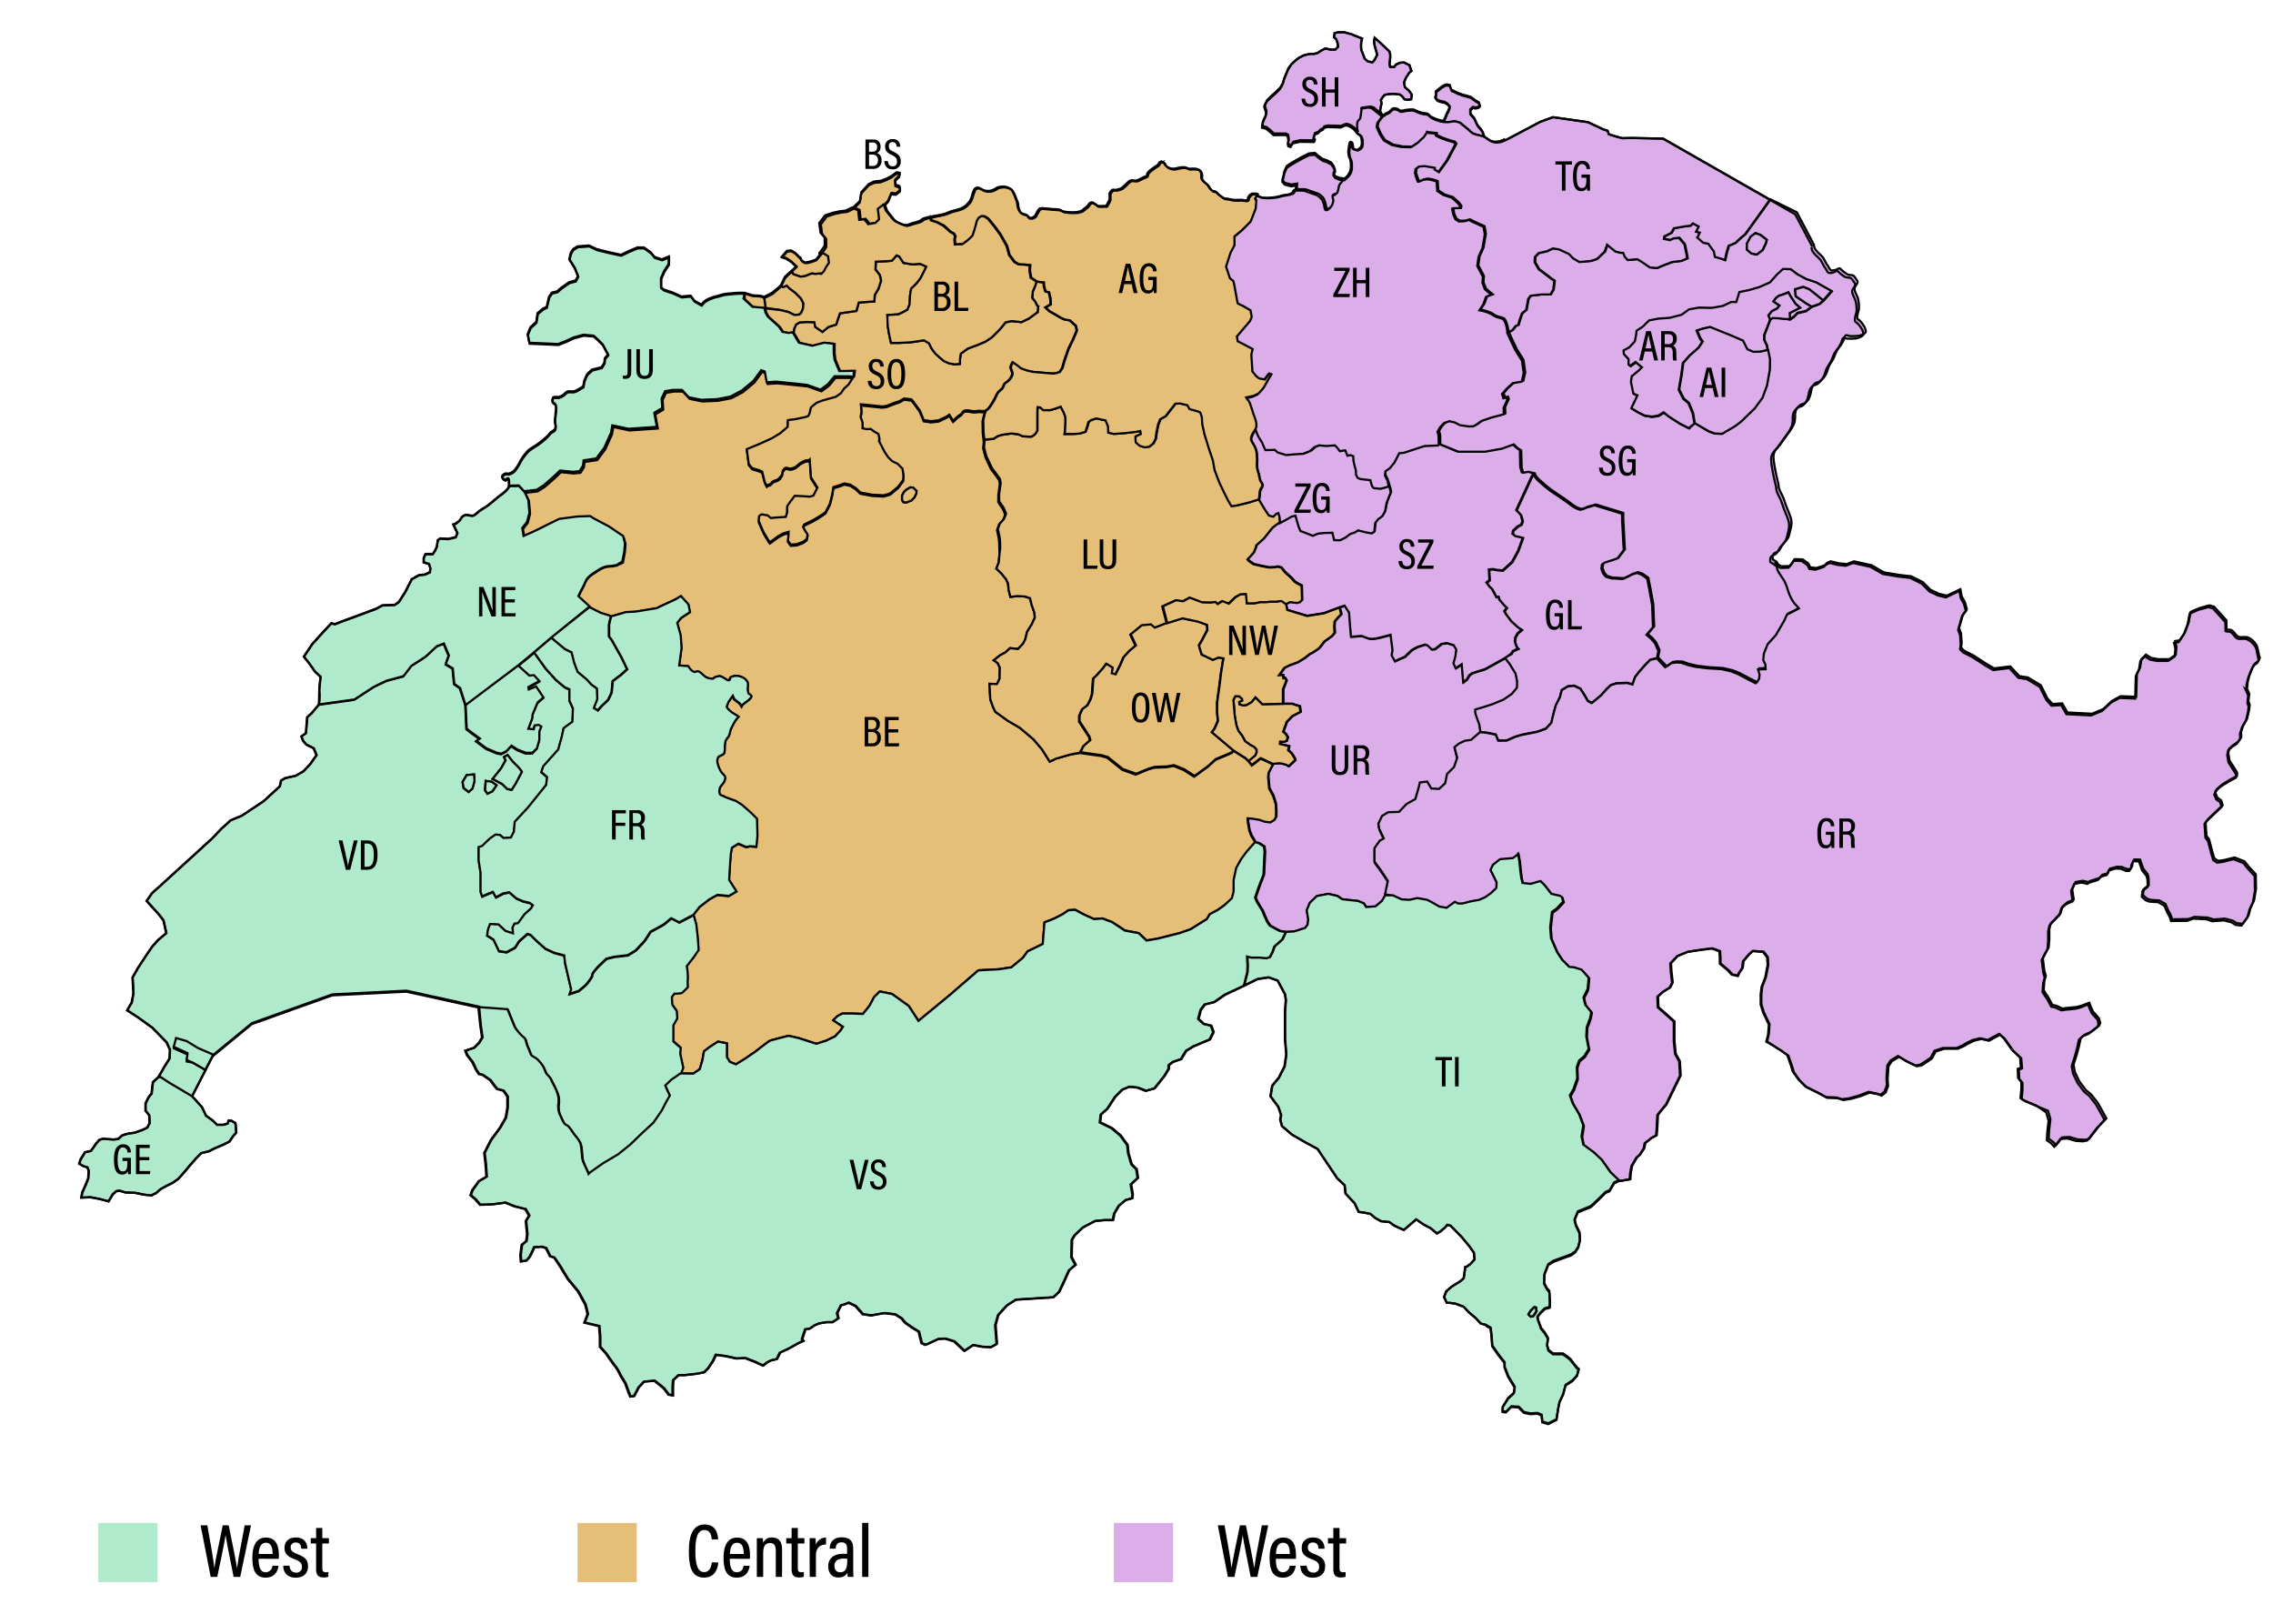 <svg id="Map_of_swiss_cantons_with_canton_of_Zurich_highlighted" data-name="Map of swiss cantons with canton of Zurich highlighted" xmlns="http://www.w3.org/2000/svg" viewBox="0 0 1051.47 751"><title>Artboard 1</title><path id="BE" d="M320.66,423.23l2.8-3.6,4.8-3.7,3.5-1.9,5.3.5,3.5-2.1-3.4-5.3.4-6.9.4-5.3.5-2.7,3-1.9,3.7,1.6,1.6-.4,3,.2.5-4.9-.2-8-2.7-2.7-4.2-3.7-2.8-1.8-5-1.8c-.6-.6-2.1-.7-2.5-1.4a4.47,4.47,0,0,1,0-2.8c.3-1,1.5-1.8,1.9-2.8a4.28,4.28,0,0,0,.6-2.2c-.2-.9-1.5-1.7-1.9-2.5a12.81,12.81,0,0,1-1.7-4.2,4.38,4.38,0,0,1,.3-2.5c.5-.9,2.3-1.1,2.8-1.9.4-.6.2-1.7.3-2.5a15.11,15.11,0,0,1,.3-3c.3-.9,1.3-1.9,1.7-2.8s.5-2,.8-2.8a20.59,20.59,0,0,1,1.7-3.3,11.87,11.87,0,0,1,1.9-2.5l-.7-.5-2.3-1.4s-2.7-2.1-2.5-2.8.9-2.3.9-2.3l1.9-2.7.7,1.6,2.5,1.9.9,1.4c.6-1.5,2.9-2.3,3.9-3.6.2-.3.6-.7.6-1.1-.1-.6-1.1-.9-1.4-1.4a10.06,10.06,0,0,1-.3-2.5,7,7,0,0,0,0-2.5,5.81,5.81,0,0,0-2.2-2.2,6.55,6.55,0,0,0-2.8-.8,5.44,5.44,0,0,0-2.8.6c-.4.3-.4,1.2-.8,1.4-.8.2-1.8-.8-2.5-1.1-.5-.2-1.1-.8-1.7-.8a5.42,5.42,0,0,0-2.5.6c-.3.1-.5.5-.8.6a5.29,5.29,0,0,1-3-.6c-1.3-.6-2.5-2.4-3.9-2.8-.5-.1-1.2.4-1.7.3a4,4,0,0,1-1.4-.8,16.31,16.31,0,0,1-1.4-1.9l-4.2-.3,1.1-8.1-.4-5.8-1.6-5.8,1.8-2.3,4.1-2.7-.7-3.5-3.5-3.9-2.3,1.4-9,4.2-9.7,1.6-4.4.2-6.9,2-.7-.4-3.9-1.2-5.2-2.7-5.2-4.9s.9-1.9,1.3-2.7.9-1.8,1.3-2.5a13.43,13.43,0,0,1,1.3-2.7,11.38,11.38,0,0,1,1.9-1.9c.7-.6,1.8-1.2,2.5-1.7a20.42,20.42,0,0,1,2.5-1.5,10.8,10.8,0,0,1,2.3-.8,17.7,17.7,0,0,1,2.3-.2c.7-.1,2.3-.4,2.3-.4l2.9-1.4.9-4.8.3-3.7-.9-3.3L282,244l-7-3.7-1.7-1.1-5.9.2-8.4,1.1-5.1,2.5-4.4,2.2-3.4,1.6-3.6,1.6-.6-3.7,2.2-2.8,1.1-4.2-.5-5.9-1.8-3.8,5.8-.7,3.3-2.1,4.8-4.2,2.7-2.6,5.9.6,3.1-.3,1.6-2.5.3-2.5,5.9-.9,3.7-5,3.1-6.9.6-3.4,7.5,1.6,13.1-.9-1.2-6.5,3.7-2.2-.3-4.4,1.6-3.4,3.7-.6h4.1l3.1,3.4,5.9,1.2,7.2-.3,6.2-1.2,5.3-2.8,5.3-4.4,3.7-5,1.6.6.9,5,4.4-.3,9,.9,5.3.6L380,181l3.4-2.5,3.1-3.7H393l1.8.2-2.3,3.5-2,1.8-1.5,2.2-2.3,1.6-6.1,1.7-2.9,1.1-2.5,2.1-.7,2.9-.6,1.1-1.4.5-4.3.9-3.7.5-.1,3.1-3.5,3-4,2.4-6,2.7-5.4,2.2.9,6.9,1.6,1.9,3.3,1,1.3.6,1.2,4.8.9,1.7c.4-.4,1.2-.5,1.7-.8s.7-.8,1.1-1.1c.7-.5,1.8-.6,2.5-1.1a10.23,10.23,0,0,0,1.7-1.9c.3-.6.2-1.6.6-2.2a2.35,2.35,0,0,1,1.1-1.1c.7-.2,1.7.4,2.5.3a8.17,8.17,0,0,0,2.2-.8,20.71,20.71,0,0,0,1.7-1.4,12.51,12.51,0,0,1,2.5-1.4c.7-.3,1.8-.1,2.3-.6l.3,4.2.3,4.1,3,4.7-1.9,3.7-1.6.5-2.9-.2-4.1-.2-2,2.6-1.5,2.2v2.9l-.7,2.1-4.6.3-2.3.2-1.4-1.2-2.9-.5-1.1.8-.2,2.3,1,2.4,1.3,2.9,2.3,3.8.5.7.9-.6,3-2.2,2.4-1.3,2.4-.7-.1,2.3-.2,1.8,1.3,1.8,2.8-.2,2.9-1.1,1.7-1.3.4-2.1-1.1-1.6-1-1.9.5-1.1,3.7-1.8,3.1-1.8,3-2,2.1-4,1.1-4.4.5-3.3,3-.9,2.1-.8,2.6.5,2.6,1.6,2.2,2.1,5.4,1,5.4.3,3-.9,3.7-3.1,2.3-3.1.1-2.3-.4-2.9-2.3-2.3-2.5-1.2-1.9-1.9-1.6-2.4-2.6-5.1.2-1.2-.5-2-2.1-1.2-1.4-1.1-1.9.1-1.9-.4V196l-.9-2.6.4-2.3-.1-1.6-.2-1.9,2.4.2,7.6.8,2-.3,3-1.2,3-1,2-1.2,3.4.4,1.1,1.3,2.8,3.9,1.8,4.4,3.4.5,3.5-.4,3.6-1.7,1.3-.9,1.8,2.8c.6-.5,1.3-1.3,1.9-1.8s1.2-.8,1.7-1.2.7-1.1,1.2-1.4a2.45,2.45,0,0,1,1.2-.4c1.1-.1,2.6.4,3.7.4.8,0,1.9-.2,2.7-.2a7,7,0,0,0,2.5,0l-.5,1-.8,3.3.1,5.5.4,3.5V205l-.2,2.4,1.1,4.2,2.6,5.5,2,2.6,1.7,2.4.3,1.8-.7,5.1v3.3l2.2,3.3,1,2.5-1,2.5-1.9,2.1-.9,2.5.8,3.7.2,2.1.1,2.9.1,1.8-.4,4.5-1.1,2.8,2.2,2.1,2.3,2.8.9,2,.3,3,.8,3.2,3.2-.4,3.5.2,2.4.8.7,3,1.3,3.7.2,2.3-1.5,3.2-2.1,3.4-.8,3.4-1.1,2.1-2.3,2.4-3.7-.4-2,1.9-2.6,1.4-2.9,2.3,1.8,1.3,1,2.1-.1,5.1-1.2,2.5-3.5-.1.4,7.2,1.3,3.6,1,2.1,5.8,4.2,5.5,3.2,6.3,5.3,4,4.7,3.6,5.7,2.9-1.4,6.6-1.9,4.5-.7,2,.3,7.8,1.1,2.8.8,7,5.6,6.2,2.2,5.5-2.3,3-.9,5.6-.2,3.4-.6,4.7,1.9,4.8,3.1,6.4-4.7,3.4-3.1,3.6-1.5,4-1.7.7-1.1,5.7,3.6,1.4,1.4,1.5,1.9,4.1-3.2,5.7,2.7-2.1,4-.2,1.9.5,5.3,1.8,3.3,1.2,3.8.2,3v3l-.9,1.6-1.9,1.2-2.6-.3-2.6-.9-3.1-.5-2.1-.2.2,1.9.6,3.5.9,2.4,2,3.2-3.9,4.4-2.5,3.4-2.3,4.1-1.2,5.6v5.3l-.8,3.1-3.7,3-3.1,2.2-3.6,1.9-1.4,2.3-7.5,4.7-4.8,1.7-10.3,2.6-5.3.9-3.6-3.4-6.4-1.2-5.9-3.9-4.5-1.7-3.9.3-5-2.3-3.7-2-3.1.2-2.8,1.9-3.9,2-4.4,1.7-.8,10-7,3.4-2.2,3-5.3,4.4-5.8.9-9.5.5L439.66,460l-14.8,12.2-4.5-6.9-7.8-5.6-5.6-1.1-2.6,2.6-2.2,4.1-3,3.7-5-.2h-4.5l-2.3,1.2-1.9,1.9,4.5,3-1.1,1.7-2.6,2.8-4.2,2-4.4,1.4-8.1-2.6-4.8-1.1s-7.9,2-8.6,2.3-6.7,5-6.7,5l-4.5,3.1-4.5,2.8-2.8-1.1-1.4-2.2v-6.4l-4.1-.8-3.9,2.5-2.6,2-.8,4.4-1.2,3.9-3,2-5.9-.1,1.1-2.9-1.4-6.4.2-2.8-3.4-3V474l1.8-3.2-.2-3.4-2.1-3-.2-3.5,1.2-1.6s3,0,3.7-.5a29.49,29.49,0,0,0,2.5-2.5,32.3,32.3,0,0,1,0-4.4,30.39,30.39,0,0,0-.5-5.3l3.2-4.1,2.3-3.4-.4-5.7-.7-6.2Zm97.6-195.8,1.3-1.1,1.6-.9,1.3.2,1.5,1.5-.1,1.1-.9,1.9-1.4,1.4c-.2,0-2.2.9-2.2.9l-1.4-.1-.7-1v-2.1Z" style="fill:#e5bf77;stroke:#000"/><path id="GL" d="M709.46,219.33c.6,2,3,3.7,4.5,5.1,3,2.7,7.7,5.5,11,7.9.7.5,1.5,1.2,2.3,1.7a12,12,0,0,0,3.4,1.7c1.2.2,2.6-.8,3.8-1.1.9-.2,3.2-.9,3.2-.9l12.7,3.9v3l.2,3.4.4,7.7.2,2.7-3.1,4.1-2.5.9-3.5,1.1-1,.6-.3,1.9.7,2,1.3,1.7,2.6.8,5.3.3,2.2-1,2.1-1.1,2.3-.7,2,.7,2.7,1.9,1,5,1.3,7.2.4,10.3-2.2,2.6-.8.9,2.1,1.8,1.8,2.1,1.6,3.6-.7,3.3-3.1.7-2.7,2.8L758,311l-1.6,2.1-1.2,3.4-2.4-.7-5,.2-2.6.8-1.9,1.8-2.6,2.9-2.7,2.3-1.7,1.3-1.8-1-1.3-2.3-2.1-3.3-2.9-1.4-2.9.3-2.8,1.7s-.8,2.7-.8,3.1a37.17,37.17,0,0,1-2,4l-1.3,4.9-.7,3.1-2.6,2.8-3.9,1.4-7.1,1.4-3.1.9-4.1,1.8h-3.8l-1.2-2.8-3.8-.8-3.4-.4-.8-3.7-1.5-4.1-.4-1.5v-1.3l3.7-1.1,4.3-1.4,5.1-2.1,3.9-2.7,2.3-2.8.1-2.9-.7-3.6-2.7-4.4-2.1-2.7,3.3-1.6.8-1.3,2.5-1.1-.7-.7-.6-1.6-.3-1.3.2-1.6,1.1-1.9,1.9-1.6-1.7-1.1-3.1-2.8-2.4-3.2-.9-1.5,1.2-1.6-1.3-1.2-2.2-2.6-.4-1.3-.9.3-.6-1.2-1.4-2.6-1.4-1.4-1.2-1.7,1.4-1.1-.3-4.9,1.9-.2,1.9.4,2.6.2,4.3-3.9,2.8-5.1,2.2-6-1.5-.4-1.9-.4-1.4-1.2.4-1.5,2.1-1.9,1.6-.8.6-1.6-.8-2.9-2.1-2.2,7.1-15.4Z" style="fill:#dbaeea;stroke:#000"/><path id="LU" d="M499.56,348.13l1.5-2.9,3.1-2.7-.4-1.6-4.6-7.1v-2.7l1.3-2.9,2.4-1.8,1.5-2.9.7-2.4.5-7.1,1.6-1.5,2.9-3.3,1.5-2,2.9,1.8-.4,2.6,1.8.5,2.2-4.4,1.5-3.5,2.6-2.9,3.1-2.6-2.4-5.1,5.1-4.2,4.2-.4,1.8,1.5,5.7-2.2-2-7.8,6.1-2.8,3.2.5,3.1-1.7,5.8,2.2,4,.1,2.1-.3,1,1,2.2-1.4,3,1.2,3.1-3,2.3-1.3,2.5-.1.4,4.3H580l2.9-.6a19.22,19.22,0,0,0,2.4,0c.6,0,1.4-.2,2.1-.2h2.9c.8,0,2-.6,2.6-.1l1.9,1.3,1.8-.9,3.3.4,1.3-.4,1.1-1.1-.2-6.7-1.6-.8-1.6-1-1.6-1.8-3-2.7-1.6-2-1.7-.5-1.4.3-2.6.1-3.1-.6-4-.9-2.3-1.6-.5-.6,1.5-1.6,1.4-1.6,1-2.5.1-.7,3.6-3.3,3.9-4.9,1.7-1.3,1.9-1.2-.3-3-.5-1.6-.9.3-1.5,1.4-2-.6-1.8-2.7-2.8-4.6-4.8,1.5-5.4,1.3-2.3.3-1.5-2.5-2.1-4.2-2-4.2-2.2-5.8-.8-4.5-1.8-5.3-2.1-6.8-1-4.6-.2-3.3-.7-2.1-.7-.4-4.3-1.2-1-1.8-3.4-.8-2.2.1-4.5,5.8-2.5,1.4-1,2.6-.8,4-.3,2.4-1.1,2.2-1.9,1.5-2,.3-2.3-.7-1.8-1.5-.2-1.3v-1.5l2.5-1.2-.3-1.4-1.8.4-5.1.6-5.3.4-2.6-.6-.1-2.9-.9-2.2-.3-.6-1.7-.3-2.5-.6-2.5.8-1.2.9-.6,2.2-.8,2.3-2.6.8-2.5.2-2.8.1h-1.9l.2-1.2.2-3.7V193l-.7-2-1.5-2.9-1.8.7-3,.9h-3.3l-1.3-1.2-1.3-.2-.1,2.1v8.7l-.6,1.1-.9,1-1.3.8-4-.2-1.9-.9-3.3-.4-4.3.6-2,.6-2,1.3-4.2.4v1.1l-.2,2.4,1.1,4.2,2.6,5.5,2,2.6,1.7,2.4.3,1.8-.7,5.1v3.3l2.2,3.3,1,2.5-1,2.5-1.9,2.1-.9,2.5.8,3.7.2,2.1.1,2.9-.3,2.3-.4,4.5-1.1,2.8,2.2,2.1,2.3,2.8.9,2,.3,3,.8,3.2,3.2-.4,3.5.2,2.4.8.7,3,1.3,3.7.2,2.3-1.5,3.2-2.1,3.4-.8,3.4-1.1,2.1-2.3,2.4-3.7-.4-2,1.9-2.6,1.4-2.9,2.3,1.8,1.3,1,2.1-.1,5.1-1.2,2.5-3.5-.1.4,7.2,1.3,3.6,1,2.1,5.8,4.2,5.5,3.2,6.3,5.3,4,4.7,3.6,5.7,2.9-1.4,6.6-1.9Z" style="fill:#e5bf77;stroke:#000"/><path id="UR" d="M684.76,338.63l-4.1,4.2-2.8.4-2.8,1.3-2.1,1.7,1.3,4.9-1.5,4.3-3.2,3.2-.9,4.3-2.8,2.6-3.6-.2-1.9-3.2-3.4.4-.6,2.6-1.5,5.1-4.1,2.3-3.4,3.6-5.1.2-2.8,1.7-1.7,3.6.4,2.3,2.1,4.5-1.9,1.1-2.4,3.4v6.2l2.8,3.8,3.4,5.1-1.3,6.2-1.5,2.6-3,2.5-4.3.3-1.1-1.7-2.6-1.1L621,416l-2.1-1.5-4.3-1-5.3,1-3.3,3.2-1.4,3.4.7,4.2-.3,2.5-1.2,1.5-5,1.6-3.7.2-2.8-.5-2.3-1.2-2.3-1.3-1.3-1.9-1.2-2.7-.9-2.2-2.5-4.1-.9-2,1.7-5,2.2-5.7.5-10.7-.3-2.3-2.3-1.5-1.8-.5-1.9-3.2-.9-2.4-.6-3.5-.2-1.9,2.1.2,3.1.5,2.6.9,2.6.3,1.9-1.2.9-1.6v-3l-.2-3-1.2-3.8-1.8-3.3-.5-5.3.2-1.9,2.1-4,2.8-.3,1.5.2,1.8.5,1.1.7,3-2.8-.2-.9-1.5-2.4-1.5-1.3.4-1.9-4.2-1,.1-1.1,1.8.1,1.2-.5.5-1.6-.9-1.5-1.2-1.1,1.6-4.5,2.6-2.7,3.8-2-.4-2.6-2.1-.6-1.3-.5h-4.3v-6.7l1.6-4.1-.7-1.2-.7.2-.2-1.5-1.8.1,2.4-3.4,2.4-1.2,3.8-1.4,3.3-2,2.2-1.8,1.3-.6,3.1-2.1,2.4-3.1,3.6-2.6,1.2-1.5-.2-2.8.2-2.4,1.6-1.9,1.4-1.4-.2-1.1-.6-2,2.4-.8,2.1,3.2.4,5.4.5,5.8,4.9-.4,3.2,1.2,1.6.2,2.8-.4,5.8-1.5.9,7.1-.4,2.4,1.5,2.7,2.5-1.2,2-.8,3.3-3.2,2.6-1.4,3.6-1.1,1.1.4,2,1.9,1.4-.2,1.9-1.5,1.1-.9,2.5-.4,3.2,1,1.2,2-.4,3.1-.9,3.3,1,2.2,2.8-1.8.7,8.3,1.6-1.2,1.1-1.9,1.5-1.1,5.8-1.8,9.2-5.1,2.1,2.7,2.7,4.4.7,3.6-.1,2.9-2.3,2.8-3.9,2.7-5.1,2.1-4.3,1.4-3.7,1.1v1.3l.4,1.5,1.5,4.1.5,3.5" style="fill:#dbaeea;stroke:#000"/><path id="SZ" d="M696.06,304.43l-9.2,5.1-5.8,1.8-1.5,1.1-1.1,1.9-1.6,1.2-.7-8.3-2.8,1.8-1-2.2.9-3.3.4-3.1-1.2-2-3.2-1-2.5.4-1.1.9-1.9,1.5-1.4.2-2-1.9-1.1-.4-3.6,1.1-2.6,1.4-3.3,3.2-2,.8-2.5,1.2-1.5-2.7.4-2.4-.9-7.1-5.8,1.5-2.8.4-1.6-.2-3.2-1.2-4.9.4-.5-5.8-.4-5.4-2.1-3.2-2.4.8-7.2,2.7-7.7,1.2-9.2-2.8-.5-2.6,1.8-.9,3.3.4,1.3-.4,1.1-1.1-.2-6.7-1.6-.8-1.6-1-1.6-1.8-3-2.7-1.6-2-1.7-.5-1.4.3-2.6.1-3.1-.6-4-.9-2.3-1.6-.5-.6,1.5-1.6,1.4-1.6,1-2.5.1-.7,3.6-3.3,3.9-4.9,1.7-1.3,1.9-1.3,2.6-1.3,2.8-1.6,1.7-.4,1.4,4.9.9,2.2,1.7.6,4,1.6,2.5-1,3-.3,3.6-.1.8,3.4,2.7.1,2.6-1.3,2.1-1.6,2.3-.8,1.4-.9,3.5.9,2.8.5,1.2-.8.1-1.3.3-2.7,1.3-1.7,1.9-1.4,1.3-2.2.8-4.1,1.9-4.8-.3-1.3-.8-2.7-.5-1.6-1.2-2.4.2-1.9,2.1-1.5,2.1-2.6,1.4-2.7.8-1.6,2.2-.2,9.5-3.1,6.7-.4,8.2,3.4h12.4l7.8-1.4,5.5-2,1.8,1.8,1.6,1,.2,8,.7,2.3,2.5-.4,2.9.7-.9,1.8-7.1,15.4,2.1,2.2.8,2.9-.6,1.6-1.6.8-2.1,1.9-.4,1.5L701,248l1.9.4,1.5.4-2.2,6-2.8,5.1-4.3,3.9-2.6-.2-1.9-.4-1.9.2.3,4.9-1.4,1.1,1.2,1.7,1.4,1.4,1.4,2.6.6,1.2.9-.3.4,1.3,2.2,2.6,1.3,1.2-1.2,1.6.9,1.5,2.4,3.2,3.1,2.8,1.7,1.1-1.9,1.6-1.1,1.9-.2,1.6.3,1.3.6,1.6.7.7-2.5,1.1-.8,1.3Z" style="fill:#dbaeea;stroke:#000"/><path id="OW" d="M570.46,346.93l-9.9-8.3,1.3-1.8,1.5-3.5-.4-3.8v-4.6l1.1-8,.7-5.7,1.1-6.8-2.2-.4-2.7,1.1-3.1-1.5-2-.9L555,300l-.4-1.6,1.3-2.2,2.6-4.9-.2-2.4-4.2-1.5-7.1-1.5-7.1,2.2-5.7,2.2-1.8-1.5-4.2.4-5.1,4.2,2.4,5.1-3.1,2.6-2.6,2.9-1.5,3.5-2.2,4.4-1.8-.5.4-2.6-2.9-1.8-1.5,2-2.9,3.3-1.6,1.5-.5,7.1-.7,2.4-1.5,2.9-2.4,1.8-1.3,2.9v2.7l4.6,7.1.4,1.6-3.1,2.7-1.5,2.9,2,.3,7.8,1.1,2.8.8,7,5.6,6.2,2.2,5.5-2.3,3-.9,5.6-.2,3.4-.6,4.7,1.9,4.8,3.1,6.4-4.7,3.4-3.1,3.6-1.5,4-1.7Zm23-21.4h4.3l1.3.5,2.1.6.4,2.6-3.8,2-2.6,2.7-1.6,4.5,1.2,1.1.9,1.5-.5,1.6-1.2.5-1.8-.1-.1,1.1,4.2,1-.4,1.9,1.5,1.3,1.5,2.4.2.9-3,2.8-1.1-.7-1.8-.5-1.5-.2-2.8.3-5.7-2.7-4.1,3.2-1.5-1.9,3.1-2.6.6-1.4v-1.2l-1.2-1.3-1.6-.8-2.5-1.8-1.4-2.6-1.7-2.2-.9-2.6-.8-4.4-.3-3.9-.3-3.4.9-1.7h1.7l1.4,1.2.1.9-1.4.6.1,1,1.8.6,1.6-.3,2.2-1.3,1.8-2.2,3.2,3.2Z" style="fill:#e5bf77;stroke:#000"/><path id="NW" d="M593.46,325.53v-6.7l1.6-4.1-.7-1.2-.7.2-.2-1.5-1.8.1,2.4-3.4,2.4-1.2,3.8-1.4,3.3-2,2.2-1.8,1.3-.6,3.1-2.1,2.4-3.1,3.6-2.6,1.2-1.5-.2-2.8.2-2.4,1.6-1.9,1.4-1.4-.2-1.1-.6-2-7.2,2.7-7.7,1.2-9.2-2.8-.5-2.6-1.8-1.3c-.6-.5-1.8.1-2.6.1h-2.9c-.6,0-1.4.2-2.1.2a19.22,19.22,0,0,1-2.4,0l-2.9.6h-3.5l-.4-4.3-2.5.1-2.3,1.3-3.1,3-3-1.2-2.2,1.4-1-1-2.1.3-4-.1-5.8-2.2-3.1,1.7-3.2-.5-6.1,2.8,2,7.8,7.1-2.2,7.1,1.5,4.2,1.5.2,2.4-2.6,4.9-1.3,2.2.4,1.6.9,2.7,2,.9,3.1,1.5,2.7-1.1,2.2.4-1.1,6.8-.7,5.7-1.1,8v4.6l.4,3.8-1.5,3.5-1.3,1.8,9.8,8.3,5.7,3.6,1.4,1.4,3.1-2.6.6-1.4v-1.3l-1.2-1.3-1.6-.8-2.5-1.8-1.4-2.6-1.7-2.2-.9-2.6-.8-4.4-.3-3.9-.3-3.4.9-1.7h1.7l1.4,1.2.1.9-1.4.6.1,1,1.8.6,1.6-.3,2.2-1.3,1.8-2.2,3.2,3.2Z" style="fill:#e5bf77;stroke:#000"/><path id="ZG" d="M642.36,223.93l-3,1.8-3.1-.3-.8-.9-.8-2.8-.9-.1-3.6-.4-1.3-.5-.8-1.4-.1-2.2-.6-2.1-.5-2.3-.1-2.1-1.3-.5-1.4.3-1-2.5-2.5.4-1.3-1.7-1-1-4.1.3-3.2-.3-2.1.8-2.2,1.9-3.1,1.2-4.7.3-3.1.3-3.9-1.2-1.4-1.2-4.3.1c-.6-1-1.1-2.6-1.7-3.7-.5-.9-1.3-1.9-1.7-2.8a23.23,23.23,0,0,1-1.1-2.8c-.1-.3-.3-.8-.3-.8a12.51,12.51,0,0,1-1.4,2.5,7.46,7.46,0,0,0-1.1,2.8c0,1.2,1.2,2.5,1.7,3.7a9,9,0,0,1,.8,2.3c.2,1.1.2,2.6.3,3.7a25.39,25.39,0,0,0,0,3.9,22.89,22.89,0,0,0,.8,2.8,26.82,26.82,0,0,0,.6,2.8c.2.7,1.1,1.5,1.1,2.3s-.9,1.7-1.1,2.5c-.3,1.2-.2,3-.6,4.2l2.7,4.5,1.8,2.7,2,.6,1.5-1.4.9-.3.5,1.6.3,3,2.6-1.4,2.8-1.6,1.7-.4,1.4,4.9.9,2.2,1.7.6,4,1.6,2.5-1,3-.3,3.6-.1.8,3.4,2.7.1,2.6-1.3,2.1-1.6,2.3-.8,1.4-.9,3.5.9,2.8.5,1.2-.8.1-1.3.3-2.7,1.3-1.7,1.9-1.4,1.3-2.2.8-4.1,1.9-4.8-.3-1.3Z" style="fill:#dbaeea;stroke:#000"/><path id="SO" d="M394.76,174.43l-2.3,3.5-2,1.8-1.5,2.2-2.3,1.6-6.1,1.7-2.9,1.1-2.5,2.1-.7,2.9-.6,1.1-1.4.5-4.3.9-3.7.5-.1,3.1-3.5,3-4,2.4-6,2.7-5.4,2.2.9,6.9,1.6,1.9,3.3,1,1.3.6,1.2,4.8.9,1.7c.4-.4,1.2-.5,1.7-.8s.7-.8,1.1-1.1c.7-.5,1.8-.6,2.5-1.1a10.23,10.23,0,0,0,1.7-1.9c.3-.6.2-1.6.6-2.2a2.35,2.35,0,0,1,1.1-1.1c.7-.2,1.7.4,2.5.3a8.17,8.17,0,0,0,2.2-.8,20.71,20.71,0,0,0,1.7-1.4,12.51,12.51,0,0,1,2.5-1.4c.7-.3,1.8-.1,2.3-.6l.3,4.2.3,4.1,3,4.7-1.9,3.7-1.6.5-2.9-.2-4.1-.2-2,2.6-1.5,2.2V237l-.7,2.1-4.6.3-2.3.2-1.4-1.2-2.9-.5-1.1.8L351,241l1,2.4,1.3,2.9,2.3,3.8.5.7.9-.6,3-2.2,2.4-1.3,2.4-.7-.1,2.3-.2,1.8,1.3,1.8,2.8-.2,2.9-1.1,1.7-1.3.4-2.1-1.1-1.6-1-1.9.5-1.1,3.7-1.8,3.1-1.8,3-2,2.1-4,1.1-4.4.5-3.3,3-.9,2.1-.8,2.6.5,2.6,1.6,2.2,2.1,5.4,1,5.4.3,3-.9,3.7-3.1,2.3-3.1.1-2.3-.4-2.9-2.3-2.3-2.5-1.2-1.9-1.9-1.6-2.4-2.6-5.1.2-1.2-.5-2-2.1-1.2-1.4-1.1-1.9.1-1.9-.4v-2.7l-.9-2.6.4-2.3-.1-1.6-.2-1.9,2.4.2,7.6.8,2-.3,3-1.2,3-1,2-1.2,3.4.4,1.1,1.3,2.8,3.9,1.8,4.4,3.4.5,3.5-.4,3.6-1.7,1.3-.9,1.8,2.8c.6-.5,1.3-1.3,1.9-1.8s1.2-.8,1.7-1.2.7-1.1,1.2-1.4a2.45,2.45,0,0,1,1.2-.4c1.1-.1,2.6.4,3.7.4.8,0,1.9-.2,2.7-.2a7,7,0,0,0,2.5,0,6.61,6.61,0,0,0,2.2-2.2,31.17,31.17,0,0,0,2.3-3.9,16.19,16.19,0,0,1,1.2-2.3c.5-.7,1.6-1.4,2.2-2.2a13.15,13.15,0,0,1,.8-1.8c.6-.7,1.8-1.2,2.3-2a7.1,7.1,0,0,0,1.4-2.5c.1-1.1-.9-2.4-.8-3.5a12.36,12.36,0,0,1,.9-2l1.9,1.3,1.9,1.5,2.4.9,3,.7,5.8.5,3.8.3,1.7-.3,1.3-.5,1.2-1.8,1-3.5,1.9-5.5,1.9-3.8,1.9-4.5-.4-2.1-2.8-2.6-2.4-.4-1.8-.8-2-1.2-3.2-1.8-1.9-1.8,2.4-1.4-.1-2.6-.7-3-1.6-.4-.7-2.4-.1-1.8-2.1-.2-1.1-.2-.7,2.3-1,2.3-.3,3,1.5,1.9s.9,2.1,1.3,2.1l-.3,2.6-4.1,3-3.4,1.6-4.5-.5-2.8.6-2.6,3.2-3.7,3.7-3,2-3.5,1.5-4.8,1.8-3.1,2.3-.4,2.4v2.3l-2.3.2-2.6-.4-2.5-1.1-1.8-1.5-2.2-2-1.8-2.4-1.1-2.3-2.3-1.4-6.1.9-5.5.3h-3.7l-.9-4.1-.6-3.7-.2-5.1,5.1-.3,1.9-.9,2.3-1.2,1-2.5.2-4.1.5-3.1,2.5-2.5,1.8-2.3,2.2-4.3.5-1.2-2.9-1.3-3.3.3-4.3-.7-2-3-1.2-.5-2.2,2.5-2.6.2-4.8.2-.2,3.6,2,2.6.6,2.6-1.2,3.7-1.7,2.9-.2,3-7.2.5-1.1,3.9-7.6,1.1-1.2,3.4-.5,1.8-3.6,1.1-2.8,2.3-3.3-2.3-.5-2.2-3.6-.1-3.2.2-1.6,1-.9,2-.3,1.6,2.9,4.9,6.2,1.4,5.5-1.4,4.4.5v4.4l.4,3,1.5,3.6.7,1.6,6.8-.1-.4,2.8m-33.9-42.3,1.1.7,1.7-.7,1.1,1.2,2.8,2.1,2.6,2.6,1.2,2.3-.2,2.4-.8,1.9-.9.9-2.3.2-2.8-1.4-3.8-.9-6.8-1-.6-5.1h0l3.7-1.9Zm57.1,95.3,1.3-1.1,1.6-.9,1.3.2,1.5,1.5-.1,1.1-.9,1.9-1.4,1.4c-.2,0-2.2.9-2.2.9l-1.4-.1-.7-1v-2.1Zm-38.5-110.3,2,.1,2.1,1.3.2,1.6.2,1.4-1.5,2.3-.8,1.6-1.2,1.3-1.2-.2-2.2.2-1.9-.2-3,1.2-2.1.3-2-.7-1.4-.5-.8-1.4.5-.6,1.7-1.7-2.5-2.3-2.3-1.5-1.9-.6L364,116l1.9-.2,1.9,1.1,2.5,2.5a3,3,0,0,0,2.1,1.9c1.5.2,5.1-1.3,5.1-1.3Z" style="fill:#e5bf77;stroke:#000"/><path id="SG" d="M819.06,92.23l-11.6,16.1-1.6,1.3-2.9,2.7-3.1,1.3-1,3.4-.7,3.2-1.6-.6-3-.9-.5-2.5-2.6-3.6-2.3-.4-2.8-2.5.3-.3.9-1.9-1.7-.4,1.2-2.4-2.7-1.5-1.1,1.1-2.6.3-2.9.5-2.2.4-1.2,2.1-2.1,1.1-1.1.5-.2,1.2,2.8.6,1.6-.8,2.6-.2,2.5,2.9.9,4.4.4,2.1-2.8,1.2-4.2.5-4.2,1.6-2.8,1.2-3.3-.3-3.8-2.6-2-1.2-4.4.4-1.4-1.5-.7-1.8-1.5-.1-2.2-.6-3.8-3.1-1.1,3.2-3.6,3.4-2.7.9-5.4.5-2.9-1.7-1.9-2-4.5-2.1-2.9-.5-2.8,1.3-3.9.9-1.7,1.8-.1,2.4,1.9,3.3,1.8,1.3,3.9,3,1.5,1-.5,4.1-1.3,2.2h-4l-5.2.6-1.1,1.5-.9,5-2,1.7-1.1,3.2-.6,2.1-1.2.5-1.4,1.8-1.9,1.1,1,2.4,2.6,5.5,3.1,4.9.8,5.8-.9,3.9-4.2.7-2.9,2.7-2,2.3.6,2,1.4-.4.4,1.1-1.7,3.7.1,3-5.7,1.5-4.7,1.6-2.2,1.6-1.6.9H680l-4-.6-2.2-1.2-2.6-.6-2.4.8-1.9,2-1.2,2.1.5,1.7.1,4.5,8.3,3.4H687l7.8-1.4,5.5-2,1.8,1.8,1.6,1,.2,8,.7,2.3,2.5-.4,2.9.7c.5,2,3,3.7,4.5,5.1,3,2.7,7.7,5.5,11,7.9.7.5,1.5,1.2,2.3,1.7a12,12,0,0,0,3.4,1.7c1.2.2,2.6-.8,3.8-1.1.9-.2,3.2-.9,3.2-.9l12.7,3.9v3l.2,3.4.4,7.7.2,2.7-3.1,4.1-2.5.9-3.5,1.1-1,.6-.3,1.9.7,2,1.3,1.7,2.6.8,5.3.3,2.2-1,2.1-1.1,2.3-.7,2,.7,2.7,1.9,1,5,1.3,7.2.4,10.3-2.2,2.6-.8.9,2.1,1.8,1.8,2.1,1.6,3.6L767,304l3.9,4.1,1.1-.6,1.8-1.3,2-.3,2.5.1,2.8,1,3.8.9,5.7.7,6.5.4,4.3,1,3.1,1.2,4.9,2.6,3.4,1.7.7-.6.9-1.5.2-1.9-.7-2.4,3.5-.1-.1-2.2-1-2,.3-3,1.7-4.3,3.8-4.2,4-6.9,1.2-2.7,2.1-1,3.4-1.8c-.6-.9-1.8-1.9-2.4-2.8a15.23,15.23,0,0,1-1.6-2.8c-.9-1.8-1.5-4.5-2.4-6.4s-2.8-4.1-3.6-6c-.3-.8-.3-2.1-.8-2.8s-1.7-.9-2-1.6a3.5,3.5,0,0,1,.4-2.2c.5-.7,1.7-.8,2.3-1.4.8-.8,1.3-2.2,2-3.1a18.85,18.85,0,0,0,2.5-3.1,14.23,14.23,0,0,0,.8-2.8c.2-.8.5-1.8.6-2.5a10.73,10.73,0,0,0,0-3.1,25.52,25.52,0,0,0-1.4-3.9c-.3-.9-.8-2-1.1-2.8-.4-1.2-.9-2.8-1.4-3.9s-1.3-2.5-1.7-3.7a13.6,13.6,0,0,1-.3-2c-.2-1-.6-2.4-.8-3.4-.2-.8-.4-2-.6-2.8-.2-1-.4-2.4-.6-3.4a22.89,22.89,0,0,1-.3-3.7,7.82,7.82,0,0,1,.6-2,19.91,19.91,0,0,1,2.3-2.8c.6-.8,1.4-2,2-2.8.8-1.2,2-2.7,2.8-3.9a19.45,19.45,0,0,0,2-3.7,21.05,21.05,0,0,0,.3-2.5,10.78,10.78,0,0,1,.3-3.1,7,7,0,0,1,2-2.5,11.92,11.92,0,0,1,2-.8,9.48,9.48,0,0,0,2-2,15.45,15.45,0,0,0,1.1-3.7,13.94,13.94,0,0,1,.6-2,5.74,5.74,0,0,1,1.4-1.7c.4-.3,1.2-.3,1.7-.6a10.1,10.1,0,0,0,3.1-3.4c.6-1,.9-2.6,1.4-3.7s1.4-2.3,2-3.4,1.1-2.8,1.7-3.9c.5-.9,1.4-1.9,2-2.8a20.34,20.34,0,0,0,1.1-2c.4-.7.4-1.9,1.1-2.3.4-.2,1,.2,1.4.3a19.3,19.3,0,0,0,3.4,0,6.78,6.78,0,0,0,2-.3c.7-.3,1.9-.7,2.3-1.4.3-.5-.1-1.4-.3-2a3.79,3.79,0,0,0-.6-1.1,12.07,12.07,0,0,0-2-2.5c-.2-.2-.7-.3-.8-.6a3.41,3.41,0,0,1,0-2c.1-.8.5-1.8.6-2.5a17,17,0,0,0-.3-4.5c-.3-1.6-1.8-3.5-1.7-5.1.1-1,1.5-2.1,1.4-3.1,0-.5-.6-1-.8-1.4a7.46,7.46,0,0,0-1.1-1.4c-.7-.4-2-.2-2.8-.6a12.78,12.78,0,0,1-2.3-1.7c-.4-.3-.9-1-1.4-1.1a1.9,1.9,0,0,0-.8.3,9.08,9.08,0,0,1-1.4.6h-.3c-.4,0-1,.2-1.4,0-.6-.3-1-1.4-1.4-2a6.68,6.68,0,0,0-.6-.8c-.5-.9-1.1-2.2-1.7-3.1a18.88,18.88,0,0,0-2-2,16.19,16.19,0,0,1-1.7-2,5.05,5.05,0,0,1-.5-1.9l-7.9-15ZM784,195.63l6.2,3.8,2.9,1.1,3.4.1,1.5-.9,4.4-2.6,2.8-2.1,6.3-6.1,3.6-4.9,2.1-5.7,1.3-7.3.1-4.9-.9-4.3-.3-2.1-1.2-2.5V155l1.6-4.1,1.2-3.2,1.1-.7,2.7.1,2.6.3,2.7.4,1.6-1,1.8-1.9,4-.9,2.6-2,3.6-1.3,1.8-1.5,3.9-4.4-2.1-1.2-5-2.8-4.5-1.5-4.1-2.2-3.2-2.4-3.5-.1-2.8,2.6-3.2,3.6-5,2.2-4.8,1.4-4.4.9-1.4,4.6H801l-3.8,1.8-5,.9h-1.6l-4.5-.1-4.5.8-3.5,2.5-5.4,1.4-5.4.4-4.2.8-2.8,2.8-3,2-.2,1.9-.6,3-2.6,2.8-2.6,1.4.1,1.6,2.2,2.4v2.5l.8.6,2.4-1.8,3,2.5-1.5,1.5-3.2,2.6-.4,2.6,1.1,5.4,1.9.9-2.8,5.9,3.1,1.9,3,1.5,3.4.5,3-.5,2.4-1.5,2.5,2,5,3.2,4.1,2.1Zm33.3-84.7-.4,1.6-1.5,3.1-2.7,2.1-2.5-.5-2.1-1.8.1-2.9,1.7-3.1,2.2-1.6,2.4.9Z" style="fill:#dbaeea;stroke:#000"/><path id="AR" d="M843.36,139l-3-2.5-3.4-2.7-2.8-1.1-3.8,1.1.3,3.2,2.8,1.9,2.2,1.5,2.4,1.4-2.6,2-4,.9-1.8,1.9-1.6,1-.2-2.8,4.8-2.5-2.1-1.8-2.2-3.3-1.1-2-1.6.7-2.8.9-1.3,1-1.2,1.6,2.8,1.9-1.1,1.4-2.4,1.2-1.6,2,.8,1.9-1.2,3.1-1.6,4.1v2.2l1.2,2.5.4,2.3-3.4.8-3.4.1-2.8-1.2-2-4-5.1-2.2-6.2-2.5-3.9-1.6-3.5.8-2.5.8,1.5,3.6,1.1,1.5-1.8,2.8-4.1,3.6-3.1,3.5-.8,5.9-1.1,6.4,2.1,4.2,2.4,2,1.9,4.6.9,4.8-2.7,2.1-4.1-2.1-5-3.2-2.5-2-2.4,1.5-3,.5-3.4-.5-3-1.5-3.1-1.9,2.8-5.9-1.9-.9-1.1-5.4.4-2.6,3.2-2.6,1.5-1.5-3-2.5-2.4,1.8-.8-.6v-2.5l-2.2-2.4-.1-1.6,2.6-1.4,2.6-2.8.6-3,.2-1.9,3-2,2.8-2.8,4.2-.8,5.4-.4,5.4-1.4,3.5-2.5,4.5-.8,4.5.1H792l5-.9,3.8-1.8h2.4l1.4-4.6,4.4-.9,4.8-1.4,5-2.2L822,127l2.8-2.6,3.5.1,3.2,2.4,4.1,2.2,4.5,1.5,5,2.8,2.1,1.2Z" style="fill:#dbaeea;stroke:#000"/><path id="AI" d="M784,195.73l-.8-4.8-1.9-4.6-2.4-2-2.1-4.2,1.1-6.4.8-5.9,3.1-3.5,4.1-3.6,1.8-2.8-1.1-1.5-1.5-3.6,2.5-.8,3.5-.8,3.9,1.6,6.2,2.5,5.1,2.2,2,4,2.8,1.2,3.4-.1,3.4-.8.9,4.3-.1,4.9-1.3,7.3-2.1,5.7-3.6,4.9-6.3,6.1-2.8,2.1-4.4,2.6-1.5.9-3.4-.1-2.9-1.1Zm59.4-56.7-3-2.5-3.4-2.7-2.8-1.1-3.8,1.1.3,3.2,2.8,1.9,2.2,1.5,2.4,1.4,3.6-1.3Zm-15.3,8.6-.2-2.8,4.8-2.5-2.1-1.8-2.2-3.3-1.1-2-1.6.7-2.8.9-1.3,1-1.2,1.6,2.8,1.9-1.1,1.4-2.4,1.2-1.6,2,.8,1.9,1.1-.7,2.7.1,2.6.3Z" style="fill:#dbaeea;stroke:#000"/><path id="GR" d="M684.66,338.63l3.4.4,3.8.8,1.2,2.8h3.8l4.1-1.8,3.1-.9,7.1-1.4,3.9-1.4,2.6-2.8.7-3.1,1.3-4.9s1.9-3.6,2-4,.8-3.1.8-3.1l2.8-1.7,2.9-.3,2.9,1.4,2.1,3.3,1.3,2.3,1.8,1,1.7-1.3,2.7-2.3,2.6-2.9,1.9-1.8,2.6-.8,5-.2,2.4.7,1.2-3.4,1.6-2.1,2.7-3.1,2.7-2.8,3.1-.7,3.8,4.1,1.1-.6,1.8-1.3,2-.3,2.5.1,2.8,1,3.8.9,5.7.7,6.5.4,4.3,1,3.1,1.2,4.9,2.6,3.4,1.7.7-.6.9-1.5.2-1.9-.7-2.4,3.5-.1-.1-2.2-1-2,.3-3,1.7-4.3,3.8-4.2,4-6.9,1.2-2.7,2.1-1,3.4-1.8c-.6-.9-1.8-1.9-2.4-2.8a15.23,15.23,0,0,1-1.6-2.8c-.9-1.8-1.5-4.5-2.4-6.4s-2.8-4.1-3.6-6a22.47,22.47,0,0,0-.7-2.8l2.7,1.3,3.6-.1,1.2-1.3,1.2-1.9,3.7.1,2.7,1.9.9,1.8,2.8.3,3.7-1.2,1.3-1.2,1.6-.7,3.7.9,3.7.4,3.4-1.3,8.1,1.8,5.7,3.3,7.2,1.2,5.4.6,5.4,2.7,3.6,3.6,3.9,1.8,3.6.9,6.3-3,.6,3.3,1.5,2.7.9,3.3-1.8,2.4-1.8,6.3.9,2.4.3,4.5-.3,2.1,1.5,1.5,4.2,2.1,6,3.9,3.6,2.1,7.5-.9,4.2,4.5,3.9.6,6,3.6,3,6,2.4,2.7,4.5-.3,2.4,4.2,11.4.6,5.1-2.1,4.2-3.9L981,322l7.2.3.3-10.5,1.5-3,.6-3.9,2.1-2.1,2.4,1.5,3.3.6h5.1l3-2.1.3-3.6-.6-2.7,2.1-.3,2.4-3.6,1.8-4.8.9-4.8,4.2-1.8,4.5-1.2,2.1.6,5.7,6.3.1,4.2c.5.3,1.4,0,2.1.3,1.3.5,2.1,2.6,3.4,3.1s3-.1,4.2.3a6.81,6.81,0,0,1,2.3,1.4,9.66,9.66,0,0,1,2,2.5,21.64,21.64,0,0,1,.6,2.5c.2.8.6,2.8.6,2.8l.2.2a14.55,14.55,0,0,1-.7,1.5c-.4.5-1.3.9-1.7,1.4a14.65,14.65,0,0,0-1.4,2.8,23.23,23.23,0,0,0-1.1,2.8,21,21,0,0,0-.8,3.4,8.91,8.91,0,0,1-.3,2.3l1.1,2.5-.4,3.3.6,1.9-.3,2.4-.9,3.9-1.8,3.1-1,3,.1,2.5-1.6,2.2-2.2,1.5-1.8,1.6-.4,2.2.6,3.4,1.6,2.4,1.9,3.1-.1,1.5-3,1.6-3.9,2.4-2.5,2.2-.6,1.6.9,2.2,1.8,1.3.7,2.2-6.6,6.3-1.3,1.6.4,6.3,1.2,1.6,1.5,5.7.9,3.1,1.8,1.2,2.8-.4,4.8-1.2,4.6,1.8,1.9,2.4,3.3,3.6.1,6.9-.9,5.2-1.6,3.4-1,3.7-2.7,3.7-2.7-.3-1.9-1.2-3.6-.9-5.2.4-2.8-.9-6.1-.3-2.8,1-7.5.1-.6-1.9-1.2-2.2-1.3-3-2.8-1.6-4.2-.3-1.6-.6-1.8-1.6.3-2.7,2.4-1.9-.1-3.4-.4-1.6-2.1-2.7-1-2.8-.4-1.3-2.7-.1-.9,1.9v1l-.9,1.6H984l-2.5-1-2.2-.1-3.3.9-.9,2.1-2.5.7-1.6,1.6-3.9,1.2-1,.6-2.7-.6-3.3.6-1.5,3.3.7,4.8-3,1.3-2.2,1.9-.9,3.1-4.6,4.8-.6,2.7v4.6l-.3,3.7-.9,1.6-1.8,3.4.7,5.8.7,2.4-.7,2.4-.3,4.3,2.2,3.3,1.8,3.4,1.9.4,2.8,1.3,2.2-.3,4-.4a17.92,17.92,0,0,0,2.8-.7c1-.4,3.4-1.3,3.4-1.3l.7,1.9,1,2.2,2.7,3,.7,2.2-.6,1.3-3.9,3-2.8,1.2-1.8,1.6-.1.6-.8,3.6-1.1,4-1.3,4,.6,3.4,2.1,4.4,3,4,2.5,2.1,3,3.8,1.9,3.4,2.1,3.8-3.6,3.8-4.4,5.7-1.9.4-3.4-.2-3.8-1.1-3.4.2-1.7,2.3-1.1,1.3-1.3-1.5-2.1-1.5.2-3.8.6-5.3-1.1-3.8-5-2.1-5.5-2.3-1.7-1.1.4-4.2v-3.2l-1.5-1.9-.2-4.2,1.5-.6-.4-4.7-3.8-3.6-1.9-2.7-1.9-2.7-2.1-1.9-2.5,1.3-2.7,1.5-3.6-.8-3.4.8-3,1.5-1.9,1.1-2.5,1.1h-6.3l-4,1.3-1.7,3.2-2.5,1.7-2.3,1.5-2.3.4-4.7-2.3-3.4-2.1-3.4,2.1-1.5,2.3-.4,5.9.2,3.2-1.1,3-1.9,1.5-1.5-.6-4-.8-4.4,1.7-4.7,1.3-3.2.4-2.5-.8-4.9-.2-3.4-1.9-6.1-3-3.2-3.2-2.7-3.8-.8-2.7-1.7-4.9-2.7-1.9-3.6-2.3-3.6-2.4.8-3,.4-4.9-2.7-5.7-1.1-3.6v-4.7l.4-3.4,1.7-4.4,1.1-5.7-.2-3.6-1.9-2.5-4.9-.4-1.7,1.5-2.7,3.2-.4,3.2-1.7,2.5-.4,1.1-2.7-.6-1.7-1.9-3.8-3.2v-2.7l-.2-3-3.6-1.3-6.1.8-5.1.8-4.7,1.9-3.2,3.4.2,3.6.6,5.3-1.1,2.3-3.4,2.1-2.3,2.1.2,4.9,7.4,6.6v9.1l.6,5.9,1.9,3.4.4,6.6-2.5,5.1-4,8.2-4,4.9-.4,7.2-.2,2.3-2.1,1.1-3.2,2.5-.4,2.3-1.9,3-1.5,1.3-2.3,4-.6,3.4-.2,2.7-5,.9-3.9-3.7-4.1-5.8-3.6-3.4-4.9-3.6-.8-3.8.8-5.1-1.9-5.1-3-5.1-1.3-3.6,1.7-3,1.7-4.9-.2-5.3,1.1-3,2.3-1.9,2.1-3.4-1.1-5.8.2-4.3,1.5-4,.6-3-2.8-3.4-.8-3.4,1.9-3.8.5-5.3-3.3-3.7-3.5-1.1-2.2-.2-3.3-3.3-2.4-3.7-2.7-6.2-.4-5,.8-7.2,2.2-1.6,3-3.2-.6-2.1-1-.6-3.9-.9-3.1-4-1.9-1.9-4.5,1.3-3.8-.4-.6-2.4-.4-3.2-.5-4.7-.6-3.2-.7.8-1.7,1.2-5.9.5-3.3,2.6-1.1,2.4,2,4,.8,1.7-.1,2.6-2.5,2.4-2.7,1.9-2.7,1.2-3.9.7-3.9,1h-2l-1.5-.8-3.8,2.8-3.4-.6-3.3-1.9-2.3-1.2-4.6-.8-3.6.8-3.6-.2-4.1-1.9-3.9-.9,1.3-6.2-3.4-5.1-2.8-3.8v-6.2l2.4-3.4,1.9-1.1-2.1-4.5-.4-2.3,1.7-3.6,2.8-1.7,5.1-.2,3.4-3.6,4.1-2.3,1.5-5.1.6-2.6,3.4-.4,1.9,3.2,3.6.2,2.8-2.6.9-4.3,3.2-3.2,1.5-4.3-1.3-4.9,2.1-1.7,2.8-1.3,2.8-.4,4.2-3.6" style="fill:#dbaeea;stroke:#000"/><path id="ZH" d="M642.36,224.83l-.5-2.5-1.2-2.4.2-1.9,2.1-1.5,2.1-2.6,1.4-2.7.8-1.6,2.2-.2,9.5-3.1,6.7-.3h-.1l-.1-4.6-.5-1.7,1.2-2.1,1.9-2,2.4-.8,2.6.6,2.2,1.2,4,.6h2.2l1.6-.9,2.2-1.6,4.7-1.6,5.7-1.5-.1-3,1.7-3.7-.4-1.1-1.4.4-.6-2,2-2.3,2.9-2.7,4.2-.7.9-3.9-.8-5.8-3.1-4.9-2.6-5.5-1.1-2.4c0-2.7-1.2-6.1-2.1-6.5s-2.6-.7-3.6-1.2c-.6-.3-1.4-.9-2-1.2a19.71,19.71,0,0,0-5.2-1.6l1.8-2.8,1.2-3.3,2.7-1-1.4-1.1-1.8-1.6-1.1-2.9.2-2.9-2.6-4.9.6-4.2,1.8-4,1.1-6.4-.6-3.5-4.4-2-2.4-1.2-2,.6-2.6.1-1.6-1-1-2.2-.5-2.6,3.6-.1.2-1-1.2-1.6-2.8-2.5-3.8-1.2-2.9-1.9-.3-4.3a14.27,14.27,0,0,0-4.5-1.1,9.93,9.93,0,0,0-1.7.3c-.8.2-1.7.9-2.5.8l-.9-2.5-.4-1.4.2-1.8,1.2-1,2.6-.2,4.7.8-.1.8,2,1.2,3.9-5.4,4.2-7.8-.7-.9-2.8-.8-3.1-1.1-2.5-1.2v-.9l-3.9-.4-.6-.2-.6,1.1-1,1.5-1,.8-1.6,1.6-2.9,1.9-4.2-.1-4.4-.9L642,66l-1.8-1-1.9-2.9-1.5-3.4.4-1.9,2.1-2.8c-.2,0-.4-.4-.6-.6-.5-.4-1.2-1-1.7-1.4s-1-.8-1.4-1.1a2.82,2.82,0,0,0-1.1-.8,3.56,3.56,0,0,0-1.4-.3,17.87,17.87,0,0,0-2.3.3c-.5.1-1.4-.1-1.7.3-.2.2,0,.6,0,.8a17.87,17.87,0,0,1-.3,2.3,9.93,9.93,0,0,1-.3,1.7c-.2.5-.9.9-1.1,1.4a6,6,0,0,0-.3,2.3,5.42,5.42,0,0,0,.5,2.6c.4.5,1.4.8,1.7,1.3a5.94,5.94,0,0,1,.6,2.3,5.35,5.35,0,0,1-.3,2.8,3.52,3.52,0,0,1-2,1.4c-.3.1-.8-.2-1.1-.3s-.7-.1-.8-.3c-.3-.3-.2-1-.3-1.4s0-1.7-.6-1.7-.7,1.6-.8,2.3a13.6,13.6,0,0,0-.3,2,10.55,10.55,0,0,0,.3,2.5c.1.4.5,1,.6,1.4a10.55,10.55,0,0,1,.3,2.5,8.82,8.82,0,0,1-.3,2.8,10,10,0,0,1-1.1,2,13.7,13.7,0,0,1-2.1,2,25.68,25.68,0,0,0-2.5,3.1c-.5,1-.4,2.8-1.1,3.7-.4.5-1.7.5-2,1.1s.3,1.8.3,2.5a7.82,7.82,0,0,1-.6,2,3.77,3.77,0,0,1-1.1,1.4,1.56,1.56,0,0,1-1.1.3c-.6-.3-.6-1.6-.8-2.3a20.94,20.94,0,0,0-.8-2.3,9.48,9.48,0,0,0-2-2,6.93,6.93,0,0,0-2-.8,20.86,20.86,0,0,0-2.3-.8,12.14,12.14,0,0,0-2.5-.8,17.65,17.65,0,0,0-2.3,0c-.6,0-1.4-.5-1.9-.3s-.7,1.1-1.1,1.4c-1.2.8-3.2.8-4.5,1.1a18.88,18.88,0,0,1-3.4.8,29.45,29.45,0,0,1-4.2.3,10.06,10.06,0,0,1-2.5-.3,13.81,13.81,0,0,1-1.7-.9l-1.3,2.1.6.7-.3,3.9-2.3,5.9-4.1,4.1-3.4,2.8v4.1l-1.8,3.4-2.1,6.5,1.8,5.4,1.6,1.3.4,1.7.5,2.8.9,5,.3.9,2.2,1,3.6,2.1.6,3.1-.8,1.8-6.1,7.2.4,2.2,6.9,3.6-.6,2.6.5,7.8,1.7,2.1,1.4,1.1,2.7.5,2-2.8,1,.4-1.8,3-1.8,3.2-2.4,2.7-2.4,1.1-3.3.7c.4.7,1.3,1.7,1.6,2.4.4.9.8,2.2,1.1,3.1.2.6.4,1.4.6,2a28.54,28.54,0,0,1,1.1,3.1,8.12,8.12,0,0,1,.3,3.1,6.78,6.78,0,0,1,.3.9,23.23,23.23,0,0,0,1.1,2.8c.4.9,1.2,1.9,1.7,2.8.6,1.1,1,2.6,1.7,3.7l4.3-.1,1.4,1.2,3.9,1.2,3.1-.3,4.7-.3,3.1-1.2,2.2-1.9,2.1-.8,3.2.3,4.1-.3,1,1,1.3,1.7,2.5-.4,1,2.5,1.4-.3,1.3.5.1,2.1.5,2.3.6,2.1.1,2.2.8,1.4,1.3.5,3.6.4.9.1.8,2.8.8.9,3.1.3,3-.8Z" style="fill:#dbaeea;stroke:#000"/><path id="SH" d="M622,82.53a22.38,22.38,0,0,0-2.4,3c-.5,1-.4,2.8-1.1,3.7-.4.5-1.7.5-2,1.1s.3,1.8.3,2.5a7.82,7.82,0,0,1-.6,2,3.77,3.77,0,0,1-1.1,1.4,1.56,1.56,0,0,1-1.1.3c-.6-.3-.6-1.6-.8-2.3a20.94,20.94,0,0,0-.8-2.3,9.48,9.48,0,0,0-2-2,6.93,6.93,0,0,0-2-.8,20.86,20.86,0,0,0-2.3-.8,12.14,12.14,0,0,0-2.5-.8,17.65,17.65,0,0,0-2.3,0c-.6,0-1.4-.5-1.9-.3l.6-2.3-2.7.4-3-.8-1.1-1.3.6-2.3.4-1.9,1.1-2.3,2.3-1.5,1.9-1.1,2.7-1.5,3.4-1.7,2.7-.2,1.5,1.3,2.1,1.5,1.9.6,2.1,1.1,1.1,1.7.6,1.7-.8,1.5.8,1.3,1.9.8,1.5.2Zm17.2-29.8-1.5-1.2c-.4-.3-1-.8-1.4-1.1a2.82,2.82,0,0,0-1.1-.8,3.56,3.56,0,0,0-1.4-.3,17.87,17.87,0,0,0-2.3.3c-.5.1-1.4-.1-1.7.3-.2.2,0,.6,0,.8a17.87,17.87,0,0,1-.3,2.3,9.93,9.93,0,0,1-.3,1.7c-.2.5-.9.9-1.1,1.4a5.8,5.8,0,0,0-.3,2.3,5.42,5.42,0,0,0,.5,2.6l-1.4-1.5-.8-.8-1.6-1-1.5-.5-1.1.3-1.5.7-2.7-.1-3.5-.1-1.6.4-.4.8-1.4.7-.9,1-1.6.6-.6,2.1.6.9-.3.4-6.4-.1-3.3.7-.7,1-.4.7-1-.3-.3-1,.3-1.5-.3-2.1-1-.6h-5.6l-1.6-1.5-1.9-1.5-1.8-.4.3-2.4,1.3-2.7.3-1.8-.9-2.8,1.2-2.4,2.2-2.1,2.1-1.9,1.8-1.8,1.2-2.1.6-2.2,1-2.4.9-2.2,1.4-1.8,1.6-1.5,1.9-1.5,2.4-1.2,2.7-.6h1.9l1.6-.4,1.8-1.2,1.8-.9,2.7.6,1.9-.1,1.3-1.3-.3-1.9-.6-1.6-1-.9.3-1.9,1.6-.4h2.8l3.4.9,1.6.7,3.3,1.3-.4,1.6-.1,1.5.1,2.1.7,1.7.9,2.4,1.5,1.3,2.1.4.9-1,1.3-2.5-1.2-4.2-.3-2.1.3-1.5,2.1,1.8,1.9,1.8,1.6,1.5,1.2,1.2.4,1.2v1.8l-.3,3,.3,1.2,1.9-.1.7-1,1.9-.9,1.9-.1,2.5,1.2.9,2.7-.9.7-1.6,2.4-.9,2.2.4,2.2,1.9,1.6,1.3,1.9-.3,2.1-1.6.3-1.5-.3-1.2-1.5-1-.7-2.8-.3-2.1.1-1.9.3-.9.9-1,1.5.3,1.6-.4,1.9-.3,1.6Zm47.5,10.6a14.23,14.23,0,0,0-2.8-.8,18.18,18.18,0,0,1-2.5-.8,11.4,11.4,0,0,1-1.7-1.4l-2-1.7c-.4-.3-1-.8-1.4-1.1a2.82,2.82,0,0,0-1.1-.8,8.77,8.77,0,0,0-2.3-.6,17.87,17.87,0,0,0-2.3.3,13.1,13.1,0,0,1-2.8,0l.9-1.8.6-1.6,1-1.9.4-1.5-1-1.2-1.5-.9-1.8-.3-1.5-.6-.9-1.2.4-1.2-.1-1.5,1.3-1,1.5-1.2,1.2-.7,1-.3,1.5.3.1.7.7,1.6,1,.4,1.8.9,2.5.9,1.2.3,2.4.7,2.1,1.6,1.6.9.4,1.5-.7.6-1.2.3-1.3-.3-1.2,1.2v1.8l1.9,2.2,1.2,2.7.6.9,1.3,1.5.9,1.5Z" style="fill:#dbaeea;stroke:#000"/><path id="TG" d="M696.86,64.63a15.09,15.09,0,0,1-2.3,1,8.82,8.82,0,0,1-2.8.3,7.82,7.82,0,0,1-2-.6c-1-.5-2.1-1.5-3.1-2a14.23,14.23,0,0,0-2.8-.8,18.18,18.18,0,0,1-2.5-.8,11.4,11.4,0,0,1-1.7-1.4l-2-1.7c-.4-.3-1-.8-1.4-1.1a2.82,2.82,0,0,0-1.1-.8,8.77,8.77,0,0,0-2.3-.6,17.87,17.87,0,0,0-2.3.3,13.1,13.1,0,0,1-2.8,0,15.69,15.69,0,0,1-3.1-.8,19.16,19.16,0,0,1-2.5-1.1c-.6-.3-1.1-1.1-1.7-1.4a11.37,11.37,0,0,0-2-.3,13.94,13.94,0,0,1-2-.6c-.6-.2-1.4-.6-2-.8-.2-.1-.6-.2-.8-.3a22.89,22.89,0,0,0-3.7.3,6.78,6.78,0,0,1-2,.3c-.5-.1-.9-.7-1.4-.8a4.56,4.56,0,0,0-2-.3c-.7.2-1.3,1.3-2,1.7-.4.2-1,.4-1.4.6s-.9.9-1.4.8l-2.1,2.8-.4,1.9,1.5,3.4,1.9,2.9,1.8,1,2,1.1,4.4.9,4.2.1,2.9-1.9,1.6-1.6,1-.8,1-1.5.6-1.1.6.2,3.9.4v.9l2.5,1.2,3.1,1.1,2.8.8.7.9-4.2,7.8-3.9,5.4-2-1.2.1-.8-4.7-.8-2.6.2-1.2,1-.2,1.8.4,1.4.9,2.5c.8.1,1.8-.7,2.5-.8a9.93,9.93,0,0,1,1.7-.3,17,17,0,0,1,4.5,1.1l.3,4.3,2.9,1.9,3.8,1.2,2.8,2.5,1.2,1.6-.2,1-3.6.1.5,2.6,1,2.2,1.6,1,2.6-.1,2-.6,2.4,1.2,4.4,2,.6,3.5-1.1,6.4-1.8,4-.6,4.2,2.6,4.9-.2,2.9,1.1,2.9,1.8,1.6,1.4,1.1-2.7,1-1.2,3.3-1.8,2.8a19.71,19.71,0,0,1,5.2,1.6c.6.3,1.4.9,2,1.2,1,.5,2.6.7,3.6,1.2.8.4,2.1,3.8,2.1,6.5l1.9-1.1,1.4-1.8,1.2-.5.6-2.1L704,145l2-1.7.9-5,1.1-1.5,5.2-.6h4l1.3-2.2.5-4.1-1.5-1-3.9-3-1.8-1.3-1.9-3.3.1-2.4,1.7-1.8,3.9-.9,2.8-1.3,2.9.5,4.5,2.1,1.9,2,2.9,1.7,5.4-.5,2.7-.9,3.6-3.4,1.1-3.2,3.8,3.1,2.2.6,1.5.1.7,1.8,1.4,1.5,4.4-.4,2,1.2,3.8,2.6,3.3.3,2.8-1.2,4.2-1.6,4.2-.5,2.8-1.2-.4-2.1-.9-4.4-2.5-2.9-2.6.2-1.6.8-2.8-.6.2-1.2,1.1-.5,2.1-1.1,1.2-2.1,2.2-.4,2.9-.5,2.6-.3,1.1-1.1,2.7,1.5-1.2,2.4,1.7.4-.9,1.9-.3.3,2.8,2.5,2.3.4,2.6,3.6.5,2.5,3,.9,1.6.6.7-3.2,1-3.4,3.1-1.3,2.9-2.7,1.6-1.3,11.6-16.1-49.4-28.2-14.4-.3-4.5.1-3.4-.9-2.8-.9-.6-1.6-2.1-.7-7-3.3-16.2-2.3-5.8,2.1Zm120.4,46.3-.4,1.6-1.5,3.1-2.7,2.1-2.5-.5-2.1-1.8.1-2.9,1.7-3.1,2.2-1.6,2.4.9Z" style="fill:#dbaeea;stroke:#000"/><path id="TI" d="M640.76,414.13l-1.5,2.6-3,2.5-4.3.3-1.1-1.7-2.6-1.1-7.4-.8-2.1-1.5-4.3-1-5.3,1-3.3,3.2-1.4,3.4.7,4.2-.3,2.5-1.2,1.5-5,1.6-3.7.2-1.6,3.4-3.7,3.3-.9,2.6-1.2,2.3-1.6.5-3-.3h-3.9l-2-.5.2,4.3-.1,2.9-1.6,6.3,6.1-3,5.1-.8,4.2,1.5,3.4,6.3.4,2.7-.4,5.5v12.5l.6,7.2-.8,5.5-2.7,5.3-3,3.6-.8,4.9,3.6,4.9,1.3,3.8-.4,2.1.8,3,4.7,4,5.9,3.4,5.9,3.2,3.4,5.1,5.7,8.5,3.4,3.2.4,3.8,4.2,4.5,1.9,4,2.4.3,3,.6,2.1,1.8,2.8,1.6,3.9.4,2.2,1.6,1.7.8,2.9,1.3,5.7-4.9,3.5,2.4,3.1,1.6,3,2.5,1.6-.9,2.2-1.9,1-1.2,1.5.4,5.1,5.2,3.6,4.3,2.1,3,.3,3.1-1.9,2.1-1.6,1.2-.8.2-.2,1.6-.5,3.6-1.6,1.4-4,2.5-2.5,2.2-1,2.6,1.3,2.7h1.4l2.7.4,3.7,1.4,2.4,2.6,3.1,2.6,2.4,2.6,2.2.5,2.3,1.3.4,2.9.4,5.4,2.7,3.9,1.7,2.2,1.3,1.6v2.1l1.7,4.4,3,4.9-.4,2.7-2.7,2.5-2.5,4v2.1l1.5.2,2.5-2.5,3.4.2,2.5,2.5,3,.6,3.2-.2,1.9.8.4,3.2,2.7.8,3.8-1.9.8-5.1.6-3,1.7-3.6,1.1-4.2,3.2-2.1,2.1-2.3.8-3-.8-.6s-2.3-3-3.2-4A20.39,20.39,0,0,0,723,626h-4.6l-2.1-1.7-.6-2.3.4-3.2-1.5-2.5-1.7-2.1-1.3-3.6-.4-1.7,1.5-1.9,1.9-1.9,2.3-.6.1-2.2-.3-5.2-1.1-1.3-1.3-2.5.2-4.2,1.7-4.4,2.3-1.5,4-1.5,4.2-1.5,1.9-1.3,1.5-2.3.8-3.2-.2-3.4-1.7-3.6-.6-2.5,1.5-3.6,6.1-2.5,4.2-4,2.5-2.5,1.9-.8,2.1-3.6,2.2-1-3.9-3.7-4.1-5.8-3.6-3.4-4.9-3.6-.8-3.8.8-5.1-1.9-5.1-3-5.1-1.3-3.6,1.7-3,1.7-4.9-.2-5.3,1.1-3,2.3-1.9,2.1-3.4-1.1-5.8.2-4.3,1.5-4,.6-3-2.8-3.4-.8-3.4,1.9-3.8.5-5.3-3.3-3.7-3.5-1.1-2.2-.2-3.3-3.3-2.4-3.7-2.7-6.2-.4-5,.8-7.2,2.2-1.6,3-3.2-.6-2.1-1-.6-3.9-.9-3.1-4-1.9-1.9-4.5,1.3-3.8-.4-.6-2.4-.4-3.2-.5-4.7-.6-3.2-.7.8-1.7,1.2-5.9.5-3.3,2.6-1.1,2.4,2,4,.8,1.7-.1,2.6-2.5,2.4L687,415l-2.7,1.2-3.9.7-3.9,1h-2l-1.5-.8-3.8,2.8-3.4-.6-3.3-1.9-2.3-1.2-4.6-.8-3.6.8-3.6-.2-4.1-1.9ZM707,607.93l1.1,1.1,1.1-.2.8-1.1.8-1.3-.2-1.6-.8-.3-1.7,1.7Z" style="fill:#aeeacb;stroke:#000"/><path id="VD" d="M272.66,280.83l5.2,2.6,3.9,1.2.8.4-.9,3.8v5.5l1.2,1.6,4.4,7.8,2.8,5.8-3,2.7-3.7,2.8-.5,5.3-1.6,3.4-3,2.8-1.8,2.1-1.9-1.2,1.6-4.1-.2-4.9-2.5-1.8-2.3-2.5-4.1-3.4-1.6-4.2-1.2-4.8-3.2-1.6-.2-.2-6-5h0Zm-56.8,77.7-1.9,3.2.5,2.8,2.3,1.8,1.8-1.6.9-3.5-.2-3Zm12,1.8,3.9-4.9,2.1-3.7-.7-1.6,1.6-.9,2.3,3,3.2,3.2,1.1,1.6-2.8,5.3-1.9,3-2.1-.4-2.3-2.3Zm-3.2.9,2.7.4,2.3,1.6-1.9,2.8-2.3,1.1-1.1-1.6ZM89.16,491.53l5.9,3.4-6.2,12.2-.7-.3-4.5-2.7-5.1-3-4.2-2.8h-1.2l2.7-4.7,2.5-4,.2-4-1.5-3.4-6.6-6.8-6.8-4.9-4.9-3.2,2.1-3.6.8-4.2-.4-7.4,2.5-4.4,3.6-5.5,3-4.4,2.7-3,3.8-3.2-1.3-5.9-2.1-2.7-5.7-6.3,2.5-3.6,4.9-4.4,10.2-9.3,12.7-11.6,4.2-4.4,4.4-4,5.1-2.1,10.2-6.8,7.4-6.8.6-2.7,1.9-1.1,4.9-1.1,3.6-2.1,3-3.2,3-4.2-1.3-3.2-3.4-1.7-1.5-1.7-.8-2.1,2.1-1.5.4-5.1.2-2.3,2.1-1.9,3.2-3.8,16.4-2.3,9.2-6,5.7-2.7,7.8-2.1,3.7-4.8,6.5-4.2L202,299l3.2-1.2,2.3,5.5-1.4,4.1,3.2,1.9.7,7.2,2.7,1.9,2.5,7.8.5,11.1,2,1.6,4.1,3-1.6,1.1,4.6,3.4,4.9,2.1,2.1.4,2.3-1.2,2.3-2.5,2.8,1.8,3.9,1.6h3l2.1-2.1,1.1-3.9v-3.9l.9-2.3-1.2-.7-1.8.2-.5,1.8-2.5-.2,1.8-4.8.2-1.9,2.3-5.5,2.7-2.3-3.4-5.1-3.4,1.4-.2-1.1,5.1-2.8-2.5-2.7-2.1.2-5.2-4.7,7.7-6.3,5.3,7.5,4.8,5.3,4.1,3.4,2.1.9v5.3l1.6,3.5-.2,6.2-4.1,3-.9,4.2-1.6,5.7-2.5,2.8-4.4,4.9-.9,2.7,2.7,2.3-.5,3.7-8.3,10.3-6.2,6.7-.4,4.6-1.4,2.7-3.4.2-1.6-1.4-2.1-.2-2.7,1.9-3.5,3.4-1.6.5v6.2l.9,5.7v8.8l.7,2.1,3.2-1.4,1.8-.7,1.4,2.5,3.4-1.8,2.8-.5,3.2,2.8,3.2,1.4,3,.7,1.5,1.1-.9,1.5-3,2.7-1.8,2.5-1.2,1.6-1.6.2-.9,1.8.2,2.7-3.5-1.1-3.2-3-3.9-.2-.9,2.3-.5,3,3,1.9.9,1.9,1.6,3.4,3.5.5,3.9-2.1,1.9-3,3.9-3.4,1.4.5,2.5,2.5,4.4,3.9,4.1,1.9,4.6,1.2.4,3.7,1.6,6.9,1.2,5.1-.7,2.1,4.2-1.4,3.2-2.7s3.2-3.7,3-4.6,3.2-4.4,3.2-4.4l3.4-3.2,3.7-.9,6.2-.7,3.7-2.3,4.1-4.4,2.7-4.2,3.4-1.8,2.8-1.6,3.4-2.8,3.7,1.9,6.6-3.5,1.2,4.2.7,6.2.4,5.7-2.3,3.4-3.2,4.1a30.39,30.39,0,0,1,.5,5.3,32.3,32.3,0,0,0,0,4.4s-1.8,1.9-2.5,2.5-3.7.5-3.7.5l-1.2,1.6.2,3.5,2.1,3,.2,3.4-1.8,3.2v7.4l3.4,3-.2,2.8,1.4,6.4-1.1,2.9-4.2,3-2.8,2.7,2.1,4.6-1.8,3.2-1.9,3.7-3.9,5.7-4.8,4.4-6,5.8-5.5,4.4-7.2,4.3-5.8,4.1-.7.7c-.7-2-2.2-4.6-2.8-6.6a17.58,17.58,0,0,1-.3-2.5c-.2-1.6-.2-3.8-.8-5.3s-2.3-3.3-3.3-4.7a23.11,23.11,0,0,0-2.2-3c-.4-.4-1.3-.7-1.7-1.1a17.45,17.45,0,0,1-1.7-3.3,9.3,9.3,0,0,1-1.1-6.3,20.85,20.85,0,0,0,0-2.5,13,13,0,0,0-.8-2.8,28.16,28.16,0,0,0-1.7-3.6c-.4-.8-.9-2-1.4-2.8-.4-.6-1.2-1.3-1.7-1.9-.6-1-1-2.6-1.7-3.6a15,15,0,0,0-2.8-3.3c-.7-.6-1.9-1-2.5-1.7a7.58,7.58,0,0,1-.8-1.9c-.4-1-1-2.3-1.4-3.3a9.31,9.31,0,0,0-.6-2.2c-.4-.7-1.4-1.3-1.9-1.9a19.85,19.85,0,0,1-1.9-2.2,14.63,14.63,0,0,1-1.1-1.6l-3.3-8.1-13.4-1.1-33.6-7.4-34.3,1.7-37.2,13.3-17.8,14.6-7.1-3.1-5.3-3-4.8-1.4-1.1,4.1,2.5,1.1,3.9,1.8-.4,3.2,2.8.5" style="fill:#aeeacb;stroke:#000"/><path id="FR" d="M255,295l6,5,.2.2,3.2,1.6,1.2,4.8,1.6,4.2,4.1,3.4,2.3,2.5,2.5,1.8.2,4.9-1.6,4.1,1.9,1.2,1.8-2.1,3-2.8,1.6-3.4.5-5.3,3.7-2.8,3-2.7-2.8-5.8L283,296l-1.2-1.6v-5.5l.9-3.8,6.9-2,4.4-.2,9.7-1.6,9-4.2,2.3-1.4,3.5,3.9.7,3.5-4.1,2.7-1.8,2.3,1.6,5.8.4,5.8-1.1,8.1,4.2.3a9.71,9.71,0,0,0,1.4,1.9,4,4,0,0,0,1.4.8c.5.1,1.2-.4,1.7-.3,1.4.3,2.6,2.2,3.9,2.8a6.48,6.48,0,0,0,3,.6,2.37,2.37,0,0,0,.8-.6,7.21,7.21,0,0,1,2.5-.6,9.08,9.08,0,0,1,1.7.8c.7.3,1.7,1.4,2.5,1.1.5-.1.4-1.1.8-1.4a5.24,5.24,0,0,1,2.8-.6,7.05,7.05,0,0,1,2.8.8,5.19,5.19,0,0,1,2.2,2.2,7,7,0,0,1,0,2.5,7.07,7.07,0,0,0,.3,2.5c.3.5,1.3.8,1.4,1.4.1.4-.3.8-.6,1.1-1,1.3-3.2,2.1-3.9,3.6l-.9-1.4-2.5-1.9-.7-1.6-1.9,2.7s-.7,1.6-.9,2.3,2.5,2.8,2.5,2.8L341,331l.7.5a11.87,11.87,0,0,0-1.9,2.5,34.26,34.26,0,0,0-1.7,3.3c-.3.8-.5,2-.8,2.8s-1.4,1.8-1.7,2.8a15.11,15.11,0,0,0-.3,3,7.07,7.07,0,0,1-.3,2.5c-.5.9-2.3,1.1-2.8,1.9a4.14,4.14,0,0,0-.3,2.5,14,14,0,0,0,1.7,4.2c.5.8,1.7,1.6,1.9,2.5a4.28,4.28,0,0,1-.6,2.2c-.4.9-1.6,1.8-1.9,2.8a4.47,4.47,0,0,0,0,2.8c.4.7,1.9.8,2.5,1.4l5,1.8,2.8,1.8,4.2,3.7,2.7,2.7.2,8-.5,4.9-3-.2-1.6.4-3.7-1.6-3,1.9-.5,2.7-.4,5.3-.4,6.9,3.4,5.3-3.5,2.1-5.3-.5-3.5,1.9-4.8,3.7-2.8,3.6-6.6,3.5-3.7-1.9-3.4,2.8-2.8,1.6-3.4,1.8-2.7,4.2-4.1,4.4-3.7,2.3-6.2.7-3.7.9-3.4,3.2s-3.4,3.5-3.2,4.4-3,4.6-3,4.6l-3.2,2.7-4.2,1.4.7-2.1-1.2-5.1-1.6-6.9-.4-3.7-4.6-1.2-4.1-1.9-4.4-3.9-2.5-2.5-1.4-.5-3.9,3.4-1.9,3-3.9,2.1-3.5-.5-1.6-3.4-.9-1.9-3-1.9.5-3,.9-2.3,3.9.2,3.2,3,3.5,1.1-.2-2.7.9-1.8,1.6-.2,1.2-1.6,1.8-2.5,3-2.7.9-1.5-1.5-1.1-3-.7-3.2-1.4-3.2-2.8-2.8.5-3.4,1.8-1.4-2.5-1.8.7-3.2,1.4-.7-2.1v-8.8l-.9-5.7v-6.2l1.6-.5,3.5-3.4,2.7-1.9,2.1.2,1.6,1.4,3.4-.2,1.4-2.7.4-4.6,6.2-6.7,8.3-10.3.5-3.7-2.7-2.3.9-2.7,4.4-4.9,2.5-2.8,1.6-5.7.9-4.2,4.1-3,.2-6.2-1.6-3.5v-5.3l-2.1-.9-4.1-3.4-4.8-5.3-5.4-7.5Zm-15.3,12.8,5.2,4.7,2.1-.2,2.5,2.7-5.1,2.8.2,1.1,3.4-1.4,3.4,5.1-2.7,2.3-2.3,5.5-.2,1.9-1.8,4.8,2.5.2.5-1.8,1.8-.2,1.2.7-.9,2.3v3.9l-1.1,3.9-2.1,2.1h-3l-3.9-1.5-2.8-1.8-2.3,2.5-2.3,1.2-2.1-.4-4.9-2.1-4.6-3.4,1.6-1.1-4.1-3-2-1.6-.5-11.2Zm-23.8,50.7-1.9,3.2.5,2.8,2.3,1.8,1.8-1.6.9-3.5-.2-3Zm8.8,2.7,2.7.4,2.3,1.6-1.9,2.8-2.3,1.1-1.1-1.6Zm3.2-.9,3.9-4.9,2.1-3.7-.7-1.6,1.6-.9,2.3,3,3.2,3.2,1.1,1.6-2.8,5.3-1.9,3-2.1-.4-2.3-2.3Z" style="fill:#aeeacb;stroke:#000"/><path id="VS" d="M575.36,455.93l1.6-6.3.1-2.9-.2-4.3,2,.5h3.9l3,.3,1.6-.5,1.2-2.3.9-2.6,3.7-3.3,1.6-3.4-2.8-.5-2.3-1.2-2.3-1.3-1.3-1.9-1.2-2.7-.9-2.2-2.5-4.1-.9-2,1.7-5,2.2-5.7.5-10.7-.3-2.3-2.3-1.5-1.8-.5-3.9,4.4-2.5,3.4-2.3,4.1-1.2,5.6v5.3l-.8,3.1-3.5,3.3-3.1,2.2-3.6,1.9-1.4,2.3-7.5,4.7-4.8,1.7-10.3,2.6-5.3.9-3.6-3.4-6.4-1.2-5.9-3.9-4.5-1.7-3.9.3-5-2.3-3.7-2-3.1.2-2.8,1.9-3.9,2-4.4,1.7-.8,10-7,3.4-2.2,3-5.3,4.4-5.8.9-9.5.5L439.66,460l-14.8,12.2-4.5-6.9-7.8-5.6-5.6-1.1-2.6,2.6-2.2,4.1-3,3.7-5-.2h-4.5l-2.3,1.2-1.9,1.9,4.5,3-1.1,1.7-2.6,2.8-4.2,2-4.4,1.4-8.1-2.6-4.8-1.1s-7.9,2-8.6,2.3-6.7,5-6.7,5l-4.5,3.1-4.5,2.8-2.8-1.1-1.4-2.2v-6.4l-4.1-.8-3.9,2.5-2.6,2-.8,4.4-1.2,3.9-3,2-5.9-.1-4.2,2.9-2.8,2.7,2.1,4.6-1.8,3.2-1.9,3.7-3.9,5.7-4.8,4.4-6,5.8-5.5,4.4-7.2,4.3-5.8,4.1-.7.7c-.7-2-2.2-4.6-2.8-6.6a17.58,17.58,0,0,1-.3-2.5c-.2-1.6-.2-3.8-.8-5.3s-2.3-3.3-3.3-4.7a23.11,23.11,0,0,0-2.2-3c-.4-.4-1.3-.7-1.7-1.1a17.45,17.45,0,0,1-1.7-3.3,9.3,9.3,0,0,1-1.1-6.3,20.85,20.85,0,0,0,0-2.5,13,13,0,0,0-.8-2.8,28.16,28.16,0,0,0-1.7-3.6c-.4-.8-.9-2-1.4-2.8-.4-.6-1.2-1.3-1.7-1.9-.6-1-1-2.6-1.7-3.6a15,15,0,0,0-2.8-3.3c-.7-.6-1.9-1-2.5-1.7a7.58,7.58,0,0,1-.8-1.9c-.4-1-1-2.3-1.4-3.3a9.31,9.31,0,0,0-.6-2.2c-.4-.7-1.4-1.3-1.9-1.9a19.85,19.85,0,0,1-1.9-2.2,14.63,14.63,0,0,1-1.1-1.6l-3.3-8.1-13.5-1,.9,8.6.8,5.5-1.5,2.5-2.3,2.3-4,1.3.8,2.1,2.5,3.2,1.7,3.6,1.3,1.9,1.7.4,3.6,2.5,1.5,2.1,1.5,1.9,3,.8,1.9,2.7v5.1l-.8,4.7-2.7,4.7-4.2,5.7-3,5.9.6,5.3.4,5.7-3.6,2.1-3,4.2-.8,2.3,2.1,1.7,2.3,2.7,5.7-.2,3-.4,3-.4,4.2,1.7,5.1,1.3,1.7,3-1.5,2.5.6,6.1-.4,3.2-2.1,1.7-.6,4.7.2,3,2.5-.4,1.5-1.7,1.5-3,.6-1.5,3.6-.2,1.9.6,1.9,3.8,1.9.6,2.7,4,3.6,5.9,4.7,5.7,3.4,6.1,1.1,4.4-1.5,4,3.4.8,3.4.8.4,4.9V623l2.7,3s3.4,4.9,4.4,6.1a21.49,21.49,0,0,1,2.3,4l2.3,3.8,1.5,4.2.8,1.9,1.7-.2,2.1-4,2.5-2.7,4.9-.4,4.2,3.4,2.3,3,1.9.4v-4.4l.2-2.7,2.5-2.3h2.7l3.8-.4,2.3-.3,3-.6,1.8-1.8,2.4-3.6,1.2-2.7,4.5.6,5.1,1.1,4-.2,4.4,1.7,3.9,1.8,1.8-1.5,1.8-.9,2.7-.6,1.5-3,3.9-1.8,4.8-2.7,2.1-.9-.6-.9,1.5-4.5,2.1-.3,2.1-1.5,2.1-.9,3.6-.6H385l2.7-1.8-.6-2.4,1.8-3.6,1.6-.4,1.9-.8,3.2,1.5,3.4,3.8,3.8.6,6.1-1.1,5.1.6,3,1.9,1.5,1.9,3,2.1,3.4,2.1,1.3,5.3,1.7.8,1.1-.4,4.9-2.3,3.2-.2,4.2,1.3,4.7,4.4,4-2.7,4.4.8,3.8.2,2.7-1.5v-1.1l-.6-7.6,1.3-4.7,4-4.4,4.2-2.7,17.3-1.1,2.7-2.5,2.5-5.3,2.1-4.7,3-2.5-1.9-3.6.2-8,1.3-2.1,3.8-3.6,5.7-3,4.4-.4h3.8l.6-3,2.1-3.6,3.2-2.7,3-.8.2-1.7-.8-4.7,3.2-3-.6-4-2.3-2.3-1.5-5.1-.4-3.8-3.2-4.4-4-3.4-5.5-2.7.4-3.6,3-2.7,3.6-5.5,3.4-3.4,3.2-1.3,3.8.4,3.8,1.5,4-1.1,4.7-5.9,1.9-3.2v-1.7l1.9-1.5,3.8-1.3,2.3-3.8,3.4-2.1,7.6-3.2,1.7-3.4-1.1-3-3.4-.8-2.5-2.3,1.1-4.2,1.9-2.5,4.4-1.1,4.9-3.4Z" style="fill:#aeeacb;stroke:#000"/><path id="NE" d="M285.26,261.33s-1.6.3-2.3.4-1.6.1-2.3.2a15.26,15.26,0,0,0-2.3.8,20.42,20.42,0,0,0-2.5,1.5,22.44,22.44,0,0,0-2.5,1.7,11.38,11.38,0,0,0-1.9,1.9,22.34,22.34,0,0,0-1.3,2.7c-.4.8-.9,1.8-1.3,2.5s-1.3,2.7-1.3,2.7l5.2,4.8-17.7,14.3-7.7,6.6-7.6,6.3-24.4,18.4-2.5-7.9-2.7-1.9-.7-7.2-3.2-1.9,1.4-4.1-2.3-5.5-3.2,1.2-5.3,4.9-6.5,4.2-3.7,4.8-7.8,2.1-5.7,2.7-9.2,6-16.4,2.3a21,21,0,0,0,.1-6.8l.6-6.1-2.5-2.3-2.7-3.8-2.5-3.2,3.8-5.7,5.7-6.3,3.2-3.4,1.7.4,2.7-1.1,4.7-1.7,5.7-2.1,6.1-2.3,2.7-1.5,5.7-.2,1.9-1.3,3-4.7,3-5.9,3.4-1.9,2.5-.2,2.5-1.1.2-1.9-.6-1.9L196,260v-1.9l.8-1.9h3.4l1.1-1.7.8-1.7.4-3,1.1-.8,3.8.2,3.4-.8.8-1.9-1.9-4,.9-.3a13.68,13.68,0,0,0,1.9-1.4c.5-.5.9-1.5,1.4-1.9a4,4,0,0,1,1.4-.8c1.1-.2,2.6.6,3.6.3s2.1-1.6,3-2.2c1.2-.9,3-1.9,4.2-2.8s2.5-2.1,3.6-3c1.8-1.6,4.9-3.3,5.8-5.5l4.6-.1,2.6,2.8,1.7,3.7.5,5.9-1.1,4.2-2.2,2.8.6,3.7,3.6-1.6,3.4-1.6,4.4-2.2,5.1-2.5,8.4-1.1,5.9-.2,1.7,1.1,7,3.7,6.5,4.4.9,3.3-.3,3.7-.9,4.8Z" style="fill:#aeeacb;stroke:#000"/><path id="GE" d="M91.56,484.73l7.1,3.1-3.7,7-5.9-3.4-2.7-1.1.4-3.2-3.9-1.8-2.5-1.1,1.1-4.1,4.8,1.4Zm-17.2,13.5h-1.2l-2.5,2.3-.6,5.3-1.3,1.5-1.5,3v3.4l1.7,2.1.2,3.6-1.1,2.1-2.3,1.1-3.6,1.3a24.43,24.43,0,0,0-3.8.6c-1.3.4-1.9.6-1.9.6l-1.9,1.7-2.1.2-3.2-.2-1.5-.2-1.9.6-1.5,1.7-1.3,1.9-1.1,1.5-2.7.6-2.1,3.4-.6,1.9,1.9,1.1,1.9.6.6,1.5-.2,3.6-1.3,3.2-1.5,3.4-.4,2.3,4.2-.2,4.2.8,4.2,1.1,1.9-3.2,1.7-1.5,1.5-.2,2.7.8,4.7.2,3.8.8,3.4.4,2.3-1.1,1.9-1.7,3-1.7,2.7-1.3,2.7-1.9,3-3.4,2.5-3,3-3.4,2.1-2.1,3.4-.8,3-1.5,3.6-1.5,3-1.5,1.7-2.5,1.5-1.7-.2-2.5-.2-1.9-1.9-1.1h-1.3l-.4,1.3-1.9.6h-3l-1.9-1.9-3.2-2.3-1.9-4-4.6-5.1-.7-.3-4.5-2.7-5.1-3Z" style="fill:#aeeacb;stroke:#000"/><path id="BS" d="M394.76,95.83l2.9,1.3.5,4.4,2.3-.3,1.9,2.3,3.3-.6,1.7-1.7-.6-4.8,2.6-2,1.6-1.8.8-2.1.6-1.3,2.1.2,1.9-1.5v-1.1L416,86l-1.7-.6-.2-2.3,1.9-1.9.2-1.3-1.5-.2-2.3,1.7-2.1,1.1-2.8,1.1-3.1.3-2.5,1.2-3.4,3.7-.7,4.2Z" style="fill:#e5bf77;stroke:#000"/><path id="BL" d="M354.06,142.63l.4,2,1.1,1.9,5.2,4.7,1.6,2.4,2.9.5,1.9-.3.2-1.7.9-2,1.6-1,3.2-.2,3.6.1.5,2.2,3.3,2.3,2.8-2.3,3.6-1.1.5-1.8,1.2-3.4,7.6-1.1,1.1-3.9,7.2-.5.2-3,1.7-2.9,1.2-3.7-.6-2.6-2-2.6.2-3.6,4.8-.2,2.6-.2,2.2-2.5,1.2.5,2,3,4.3.7,3.3-.3,2.9,1.3-.5,1.2-2.2,4.3-1.8,2.3-2.5,2.5-.5,3.1-.2,4.1-1,2.5-2.3,1.2-1.9.9-5.1.3.2,5.1.6,3.7.9,4.1h3.7l5.5-.3,6.1-.9,2.3,1.4,1.1,2.3,1.8,2.4,2.2,2,1.8,1.5,2.5,1.1,2.6.4,2.3-.2V166l.4-2.4,3.1-2.3,4.8-1.8,3.5-1.5,3-2,3.7-3.7,2.6-3.2,2.8-.6,4.5.5,3.4-1.6,4.1-3,.3-2.6c-.4,0-1.3-2.1-1.3-2.1l-1.5-1.9.3-3,1-2.3.7-2.3-2.7-1.7-.6-3.5.2-2.3-2.9-.3-2.4-.1-1.9-1.1-2.4-3.2-1.1-4.1-3.1-5.5-2.5-3.4-2.1-2.6-1-1.2-1.7-1.1-1.5-.1-1.4.9-.8,1.4-.6,2.4-.6,2-.8,2.4-2.2,2.1-2.3,1.7-3.4.2-.2-2.3.3-1.5-.7-1.2-1.5-.8-3.2-2.9-2.9-1.5-2.9-1-.4-1.6a17.43,17.43,0,0,0-3.1.8c-.6.3-1.1.9-1.7,1.1a22.78,22.78,0,0,1-3.7,1.1,7.05,7.05,0,0,1-2.8.8,7.18,7.18,0,0,1-2.5-.8,12.22,12.22,0,0,1-2.8-1.4,16.19,16.19,0,0,1-1.7-2,24.07,24.07,0,0,1-2-2.5c-.5-.8-.7-2.1-1.2-2.8l-2.6,2,.6,4.8-1.7,1.7-3.3.6-1.9-2.3-2.3.3-.5-4.4-2.9-1.3-2.8,1.4-2.8.3-3.2.7-3.6,1.2-2.7,3.6.6,4.4,1.9,2.3v3.8l-2.4,3.4a17.28,17.28,0,0,0,1.9.1l2.1,1.3.2,1.6.2,1.4-1.5,2.3-.8,1.6-1.2,1.3-1.2-.2-1.4.2-1.9-.2-3,1.2-2.1.3-2-.7-1.4-.5-.8-1.5-1.6,1.3-1.5,1.5-1.9,4,1.1.7,1.7-.7,1.1,1.2,2.8,2.1,2.6,2.6,1.2,2.3-.2,2.4-.8,1.9-.9.9-2.3.2-2.8-1.4-3.8-.9Zm-.6-5.2.7,5.2-5.6-.5-4.1-3.8.1-2.8a33.9,33.9,0,0,1,3.4,1c1.2.2,3,.1,4.2.4C352.46,136.83,353.06,137.23,353.46,137.43Z" style="fill:#e5bf77;stroke:#000"/><path id="AG" d="M581.86,89.83l-1.3,2.1.6.7-.3,3.9-2.3,5.9-4.1,4.1-3.4,2.8v4.1l-1.8,3.4-2.1,6.5,1.8,5.4,1.6,1.3.4,1.7.5,2.8.9,5,.3.9,2.2,1,3.6,2.1.6,3.1-.8,1.8-6.1,7.2.4,2.2,6.9,3.6-.6,2.6.5,7.8,1.7,2.1,1.4,1.1,2.7.5,2-2.8,1,.4-1.8,3-1.8,3.2-2.4,2.7-2.4,1.1-3.3.7c.4.7,1.3,1.7,1.6,2.4.4.9.8,2.2,1.1,3.1.2.6.4,1.4.6,2a28.54,28.54,0,0,1,1.1,3.1,8.12,8.12,0,0,1,.3,3.1,12.51,12.51,0,0,1-1.4,2.5,7.46,7.46,0,0,0-1.1,2.8c0,1.2,1.2,2.5,1.7,3.7a9,9,0,0,1,.8,2.3c.2,1.1.2,2.6.3,3.7a25.39,25.39,0,0,0,0,3.9,22.89,22.89,0,0,0,.8,2.8,26.82,26.82,0,0,0,.6,2.8c.2.7,1.1,1.5,1.1,2.3s-.9,1.7-1.1,2.5c-.3,1.2-.2,3-.6,4.2l-4.9,1.5-5.4,1.3-2.3.3-1.5-2.5-2.1-4.2-2-4.2-2.2-5.8-.8-4.5-1.8-5.3-2.1-6.8-1-4.6-.2-3.3-.7-2.1-.7-.4-4.3-1.2-1-1.8-3.4-.8-2.2.1-4.5,5.8-2.5,1.4-1,2.6-.8,4-.3,2.4-1.1,2.2-1.9,1.5-2,.3-2.3-.7-1.8-1.5-.2-1.3v-1.5l2.5-1.2-.3-1.4-1.8.4-5.1.6-5.3.4-2.6-.6-.1-2.9-.9-2.2-.3-.6-1.7-.3-2.5-.6-2.5.8-1.2.9-.6,2.2-.8,2.3-2.6.8-2.5.2h-4.5l.2-1.2.2-3.7V193l-.7-2-1.5-2.9-1.8.7-3,.9h-3.3l-1.3-1.2-1.3-.2-.1,2.1v8.7l-.6,1.1-.9,1-1.3.8-4-.2-1.9-.9-3.3-.4-4.3.6-2,.6-2,1.3-4.2.3-.4-3.5-.1-5.5.8-3.3.5-1.1a6,6,0,0,0,2.1-2.1,31.17,31.17,0,0,0,2.3-3.9,16.19,16.19,0,0,1,1.2-2.3c.5-.7,1.6-1.4,2.2-2.2a13.15,13.15,0,0,1,.8-1.8c.6-.7,1.8-1.2,2.3-2a7.1,7.1,0,0,0,1.4-2.5c.1-1.1-.9-2.4-.8-3.5a12.36,12.36,0,0,1,.9-2l1.9,1.3,1.9,1.5,2.4.9,3,.7,5.8.5,3.8.3,1.7-.3,1.3-.5,1.2-1.8,1-3.5,1.9-5.5,1.9-3.8,1.9-4.5-.4-2.1-2.8-2.6-2.4-.4-1.8-.8-2-1.2-3.2-1.8-1.9-1.8,2.4-1.4-.1-2.6-.7-3-1.6-.4-.7-2.4-.1-1.8-2.1-.2-1.1-.2-2.7-1.8-.6-3.5.2-2.3-2.9-.3-2.4-.1-1.9-1.1-2.4-3.2-1.1-4.1-3.1-5.5-2.5-3.4-2.1-2.6-1-1.2-1.7-1.1-1.5-.1-1.4.9-.8,1.4-.6,2.4-.6,2-.8,2.4-2.2,2.1-2.3,1.7-3.4.2-.2-2.3.3-1.5-.7-1.2-1.5-.8-3.2-2.9-2.9-1.5-2.9-1-.3-1.6a27.3,27.3,0,0,1,2.7-.5c1.1-.2,2.6-.5,3.7-.8.9-.3,2-.8,2.8-1.1,1.2-.4,2.8-.7,3.9-1.1a9.2,9.2,0,0,0,2.8-1.4,13.32,13.32,0,0,0,2.3-2.5,16.1,16.1,0,0,0,1.1-3.1,16.35,16.35,0,0,1,.8-2,1.93,1.93,0,0,1,.8-.8,2.23,2.23,0,0,1,1.4,0c.7.2,1.5.9,2.3,1.1a6.78,6.78,0,0,0,2,.3,5,5,0,0,0,1.7-.3,9.08,9.08,0,0,0,1.4-.6,6.68,6.68,0,0,1,1.4-.8,10.55,10.55,0,0,1,2.5-.3,5,5,0,0,1,1.7.3,5.68,5.68,0,0,1,2,1.1,8,8,0,0,1,1.1,2,16.35,16.35,0,0,1,.8,2c.2.4.4,1,.6,1.4a13.6,13.6,0,0,1,.3,2,7.82,7.82,0,0,0,.6,2,3.77,3.77,0,0,0,1.1,1.4c.7.5,2.1.6,2.8,1.1.3.3.4,1,.8,1.1a2.9,2.9,0,0,0,2.5-.6c.5-.3.8-1.2,1.1-1.7a7.14,7.14,0,0,1,1.4-2,7,7,0,0,1,2.5,0c1,0,2.4.2,3.4.3a19.36,19.36,0,0,1,3.4.3,9.08,9.08,0,0,0,1.7.8,17.87,17.87,0,0,0,2.3.3,22.85,22.85,0,0,0,3.7,0,10.12,10.12,0,0,0,2.3-.6,7.46,7.46,0,0,0,1.4-1.1,13.55,13.55,0,0,0,1.4-1.1c.4-.4.7-1.1,1.1-1.4a2.35,2.35,0,0,1,1.1-.3,6.68,6.68,0,0,1,1.4.8c.4.2.7.7,1.1.8a8.77,8.77,0,0,0,2.8,0c.3,0,.8.2,1.1,0a4.68,4.68,0,0,0,.8-1.4,5.1,5.1,0,0,0,.8-1.7,13.35,13.35,0,0,0,0-2c0-.2-.1-.4,0-.6a3.3,3.3,0,0,1,1.4-1.7c.4-.2,1,.1,1.4,0a10.12,10.12,0,0,0,2.3-.6l.6-.3a25.9,25.9,0,0,0,2.5-2.3,7.46,7.46,0,0,1,1.4-1.1c.7-.3,1.8.1,2.5,0a4.17,4.17,0,0,0,1.1-.3c.7-.3,1.6-.8,2.3-1.1.5-.3,1.3-.4,1.7-.8.2-.3.1-.8.3-1.1.6-1.1,2.1-2,3.1-2.8.5-.4,1.2-.7,1.7-1.1s.6-1.2,1.1-1.4a2,2,0,0,1,1.7.3c.3.2.3.8.6,1.1a5.58,5.58,0,0,0,2,1.4c.3.1.8.2,1.1.3h1.1c.9-.1,2.2-.5,3.1-.6a6.7,6.7,0,0,1,2,0c.5.1,1.2.5,1.7.6.8.1,1.8-.1,2.5,0a4.62,4.62,0,0,1,2.3.6,2.43,2.43,0,0,1,.8,1.4c.3.8-.1,2,.3,2.8.5,1,1.8,1.8,2.5,2.5.9.9,1.4,2.8,3.1,3.1s1.4,1,2,1.4c1,.6,2.3,2,3.4,2s2.6.5,3.7.6,2.4,0,3.4,0,2.4.6,3.1,0c.3-.2.1-.8.3-1.1a4.62,4.62,0,0,1,1.7-1.7,2.05,2.05,0,0,1,1.1,0A1.87,1.87,0,0,1,581.86,89.83Z" style="fill:#e5bf77;stroke:#000"/><path id="JU" d="M344.46,135.43a38.76,38.76,0,0,0-5.9.2c-1.1.1-2.5.2-3.6.4a16.63,16.63,0,0,0-2.2.6c-.7.2-1.7.4-2.4.6a27.31,27.31,0,0,0-2.6,1,8.3,8.3,0,0,0-2,1.2,10.29,10.29,0,0,0-1.3,1.5l-3.3-1.9-1.7-2.3-4.2.4-4.2-1.9-4-1.3-1.3-1.1v-4.2l1.5-3.4,2.1-3.2v-3.4l-3.2,1.3-3.4-1.1-1.7-2.1-3.2-2.3h-3l-3.6,1.5-4,1.9-5.9-1.3-5.3-1.3-3.6-1.7-5.3.4-2.1,1.3-1.1,1.9-.6,2.7,2.5,4,1.5,3.8-1.1,2.1-3,.8-3.6,2.5-1.9,1.7-2.5.6-1.3,1.9-1.1,4.7-1.7.8-2.5,2.1-.6,4-2.7,2.5-1.3,3.2.8,4,9.3.4,4,.2,3.8-1.5,3.2-1.5,4.7-1.3,4.7.4,1.9,1.7,2.3,2.3,2.5,4.7-1.5,1.7-.2,2.1-1.3,2.1-4.4,1.1-2.3,2.1-1.3,3-.5,2.7c-.4.2-2,1.2-2.5,1.5a6,6,0,0,1-2.2.8,20.85,20.85,0,0,0-2.5,0,11.75,11.75,0,0,0-2.2,1.7,5.1,5.1,0,0,1-1.7.8c-.8.2-2.1-.2-2.8.3-.2.2-.2.6-.3.8a2.05,2.05,0,0,0,0,1.1c.2.5,1.2.8,1.4,1.4.5,1.2.1,2.9,0,4.2,0,1-.3,2.3-.3,3.3,0,.7.3,1.5.3,2.2a3.43,3.43,0,0,1-.3,1.7c-.4.6-1.4.9-1.9,1.4s-1.1,1.4-1.7,1.9a50.41,50.41,0,0,1-4.4,3.6c-1.2.9-3,1.8-4.2,2.8a22.39,22.39,0,0,0-3.3,4.2c-.5.7-.9,1.8-1.4,2.5a13.47,13.47,0,0,1-2.2,3,6.5,6.5,0,0,1-2.2,1.1c-.5.1-1.2-.2-1.7,0s-1.4.8-1.4,1.4.8,1.3,1.4,1.4c.4.1,1-.8,1.4-.6s.2,1.2.3,1.7a4.85,4.85,0,0,1,0,1.7l4.6-.1,2.5,2.7,5.8-.7,3.3-2.1,4.8-4.2,2.7-2.6,5.9.6,3.1-.3,1.6-2.5.3-2.5,5.9-.9,3.7-5,3.1-6.9.6-3.4,7.5,1.6,13.1-.9-1.2-6.5,3.7-2.2-.3-4.4,1.6-3.4,3.7-.6h4.1l3.1,3.4,5.9,1.2,7.2-.3,6.2-1.2,5.3-2.8,5.3-4.4,3.7-5,1.6.6.9,5,4.4-.3,9,.9,5.3.6,6.2,2.2,3.4-2.5,3.1-3.7h6.5l2.2.3.3-2.8-6.8.1-.7-1.6-1.5-3.6-.4-3V159l-4.4-.5-5.5,1.4-6.2-1.4-2.9-4.8-1.8.3-2.9-.5-1.6-2.4-5.2-4.7-1.1-1.9-.4-2.1-5.6-.5-4.1-3.8Z" style="fill:#aeeacb;stroke:#000"/><g id="International_borders" data-name="International borders"><path id="path3629" d="M838.36,114.13l-7.9-15-61.2-35-14.4-.3-4.5.1L747,63l-2.8-.9-.6-1.6-2.1-.7-7-3.3-16.1-2.3-5.8,2.1-15.7,8.3" style="fill:none;stroke:#000;stroke-miterlimit:10"/><path id="path3642" d="M717,602.83l-.3-5.2" style="fill:none;stroke:#000;stroke-miterlimit:10"/><path id="path3640" d="M716.66,597.63l-1.1-1.3-1.3-2.5.2-4.2,1.7-4.4,2.3-1.5,4-1.5,4.2-1.5,1.9-1.3,1.5-2.3.8-3.2-.2-3.4-1.7-3.6-.6-2.5,1.5-3.6,6.1-2.5,4.2-4,2.5-2.5,1.9-.8,2.1-3.6,2.1-1.1,5.1-.8.2-2.7.6-3.4,2.3-4,1.5-1.3,1.9-3,.4-2.3,3.2-2.5,2.1-1.1.2-2.3.4-7.2,4-4.9,4-8.2,2.5-5.1-.4-6.6-1.9-3.4-.6-5.9v-9.1l-7.4-6.6-.2-4.9,2.3-2.1,3.4-2.1,1.1-2.3-.6-5.3-.2-3.6,3.2-3.4,4.7-1.9,5.1-.8,6.1-.8,3.6,1.3.2,3v2.7l3.8,3.2,1.7,1.9,2.7.6.4-1.1,1.7-2.5.4-3.2,2.7-3.2,1.7-1.5,4.9.4,1.9,2.5.2,3.6-1.1,5.7-1.7,4.4-.4,3.4v4.7l1.1,3.6,2.7,5.7-.4,4.9-.8,3,3.4,1.9,3.6,2.3,2.7,1.9,1.7,4.9.8,2.7,2.7,3.8,3.2,3.2,6.1,3,3.4,1.9,4.9.2,2.5.8,3.2-.4,4.7-1.3,4.4-1.7,4,.8,1.5.6,1.9-1.5,1.1-3-.2-3.2.4-5.9,1.5-2.3,3.4-2.1,3.4,2.1,4.7,2.3,2.3-.4,2.3-1.5,2.5-1.7,1.7-3.2,4-1.3h6.3l2.5-1.1,1.9-1.1,3-1.5,3.4-.8,3.6.8,2.7-1.5,2.5-1.3,2.1,1.9,1.9,2.7,1.9,2.7,3.8,3.6.4,4.7-1.5.6.2,4.2,1.5,1.9v3.2l-.4,4.2,1.7,1.1,5.5,2.3,4.7,3.2,1.1,3.8-.6,5.3-.2,3.8,2.1,1.5,1.3,1.5,1.1-1.3,1.7-2.3,3.4-.2,3.8,1.1,3.4.2,1.9-.4,4.4-5.7,3.6-3.8-2.1-3.8-1.9-3.4-3-3.8-2.5-2.1-3-4-2.1-4.4-.6-3.4,1.3-4,1.1-4,.8-3.6.1-.6,1.8-1.6,2.8-1.2,3.9-3,.6-1.3-.4-2.1-2.7-3-1-2.2-.7-1.9s-2.4.9-3.4,1.3a17.92,17.92,0,0,1-2.8.7l-4,.4-2.2.3-2.8-1.3-1.9-.4-1.8-3.4-2.2-3.3.3-4.3.7-2.4-.7-2.4-.7-5.8,1.8-3.4.9-1.6.3-3.7v-4.6l.6-2.7,4.6-4.8.9-3.1,2.2-1.9,3-1.3-.7-4.8,1.5-3.3,3.3-.6,2.7.6,1-.6,3.9-1.2,1.6-1.6,2.5-.7.9-2.1,3.3-.9,2.2.1,2.5,1H985l.9-1.6v-1l.9-1.9,2.7.1.4,1.3,1,2.8,2.1,2.7.4,1.6.1,3.4-2.4,1.9-.3,2.7,1.8,1.6,1.6.6,4.2.3,2.8,1.6,1.3,3,1.2,2.2.6,1.9,7.5-.1,2.8-1,6.1.3,2.8.9,5.2-.4,3.6.9,1.9,1.2,2.7.3,2.7-3.7,1-3.7,1.6-3.4.9-5.2-.1-6.9-3.3-3.6-1.9-2.4-4.6-1.8-4.8,1.2-2.8.4-1.8-1.2-.9-3.1-1.5-5.7-1.2-1.6-.4-6.3,1.3-1.6,6.6-6.3-.7-2.2-1.8-1.3-.9-2.2.6-1.6,2.5-2.2,3.9-2.4,3-1.6.1-1.5-1.9-3.1-1.6-2.4-.6-3.4.4-2.2,1.8-1.6,2.2-1.5,1.6-2.2-.1-2.5,1-3,1.8-3.1.9-3.9.3-2.4-.6-1.9.4-3.3-1.1-2.5a8.91,8.91,0,0,0,.3-2.3c.2-1,.5-2.4.8-3.4s.8-2,1.1-2.8a12.22,12.22,0,0,1,1.4-2.8c.4-.5,1.3-.9,1.7-1.4a4.58,4.58,0,0,0,.7-1.5l-.2-.2s-.4-2-.6-2.8a9.71,9.71,0,0,0-.6-2.5,8.24,8.24,0,0,0-2-2.5,6.81,6.81,0,0,0-2.3-1.4c-1.2-.4-3.1.2-4.2-.3-1.3-.5-2.1-2.6-3.4-3.1-.6-.2-1.6,0-2.1-.3l-.1-4.2-5.7-6.3-2.1-.6-4.5,1.2-4.2,1.8-.9,4.8-1.8,4.8-2.4,3.6-2.1.3.6,2.7-.3,3.6-3,2.1h-5.1l-3.3-.6-2.4-1.5-2.1,2.1-.6,3.9-1.5,3-.3,10.5-7.2-.3-3.9,2.1-4.2,3.9-5.1,2.1-11.4-.6-2.4-4.2-4.5.3-2.4-2.7-3-6-6-3.6-3.9-.6-4.2-4.5-7.5.9-3.6-2.1-6-3.9-4.2-2.1-1.5-1.5.3-2.1-.3-4.5-.9-2.4,1.8-6.3,1.8-2.4-.9-3.3-1.5-2.7-.6-3.3-6.3,3-3.6-.9-3.9-1.8L889,270l-5.4-2.7-5.4-.6-7.2-1.2-5.7-3.3-8.1-1.8-3.4,1.3-3.7-.4-3.7-.9-1.6.7-1.3,1.2-3.7,1.2-2.8-.3-.9-1.8-2.7-1.9-3.7-.1-1.2,1.9-1.2,1.3-3.6.1-2.7-1.3c-.5-.7-1.8-.9-2.1-1.7a3.5,3.5,0,0,1,.4-2.2c.5-.7,1.7-.8,2.3-1.4.8-.8,1.3-2.2,2-3.1a18.85,18.85,0,0,0,2.5-3.1,14.23,14.23,0,0,0,.8-2.8c.2-.8.5-1.8.6-2.5a10.73,10.73,0,0,0,0-3.1,25.52,25.52,0,0,0-1.4-3.9c-.3-.9-.8-2-1.1-2.8-.4-1.2-.9-2.8-1.4-3.9s-1.3-2.5-1.7-3.7a13.6,13.6,0,0,1-.3-2c-.2-1-.6-2.4-.8-3.4-.2-.8-.4-2-.6-2.8-.2-1-.4-2.4-.6-3.4a22.89,22.89,0,0,1-.3-3.7,7.82,7.82,0,0,1,.6-2,19.91,19.91,0,0,1,2.3-2.8c.6-.8,1.4-2,2-2.8.8-1.2,2-2.7,2.8-3.9a19.45,19.45,0,0,0,2-3.7,21.05,21.05,0,0,0,.3-2.5,10.78,10.78,0,0,1,.3-3.1,7,7,0,0,1,2-2.5,11.92,11.92,0,0,1,2-.8,9.48,9.48,0,0,0,2-2,15.45,15.45,0,0,0,1.1-3.7,13.94,13.94,0,0,1,.6-2,5.74,5.74,0,0,1,1.4-1.7c.4-.3,1.2-.3,1.7-.6a10.1,10.1,0,0,0,3.1-3.4c.6-1,.9-2.6,1.4-3.7s1.4-2.3,2-3.4,1.1-2.8,1.7-3.9c.5-.9,1.4-1.9,2-2.8a20.34,20.34,0,0,0,1.1-2c.4-.7.4-1.9,1.1-2.3.4-.2,1,.2,1.4.3a19.3,19.3,0,0,0,3.4,0,6.78,6.78,0,0,0,2-.3c.7-.3,1.9-.7,2.3-1.4.3-.5-.1-1.4-.3-2a3.79,3.79,0,0,0-.6-1.1,12.07,12.07,0,0,0-2-2.5c-.2-.2-.7-.3-.8-.6a3.41,3.41,0,0,1,0-2c.1-.8.5-1.8.6-2.5a17,17,0,0,0-.3-4.5c-.3-1.6-1.8-3.5-1.7-5.1.1-1,1.5-2.1,1.4-3.1,0-.5-.6-1-.8-1.4a7.46,7.46,0,0,0-1.1-1.4c-.7-.4-2-.2-2.8-.6a12.78,12.78,0,0,1-2.3-1.7c-.4-.3-.9-1-1.4-1.1a1.9,1.9,0,0,0-.8.3,9.08,9.08,0,0,1-1.4.6h-.3c-.4,0-1,.2-1.4,0-.6-.3-1-1.4-1.4-2a6.68,6.68,0,0,0-.6-.8c-.5-.9-1.1-2.2-1.7-3.1a18.88,18.88,0,0,0-2-2,16.19,16.19,0,0,1-1.7-2,5.05,5.05,0,0,1-.5-1.9" style="fill:none;stroke:#000;stroke-miterlimit:10"/><path id="path3649" d="M694.66,628.83l1.3,1.6v2.1l1.7,4.4,3,4.9-.4,2.7-2.7,2.5-2.5,4v2.1l1.5.2,2.5-2.5,3.4.2,2.5,2.5,3,.6,3.2-.2,1.9.8.4,3.2,2.7.8,3.8-1.9.8-5.1.6-3,1.7-3.6,1.1-4.2,3.2-2.1,2.1-2.3.8-3-.8-.6s-2.3-3-3.2-4a20.81,20.81,0,0,0-3.4-2.5h-4.5l-2.1-1.7-.6-2.3.4-3.2-1.5-2.5-1.7-2.1-1.3-3.6-.4-1.7,1.5-1.9,1.9-1.9,2.3-.6.1-2.2" style="fill:none;stroke:#000;stroke-miterlimit:10"/><path id="path3655" d="M687.16,613.13l2.3,1.3.4,2.9.4,5.4,2.7,3.9,1.7,2.2" style="fill:none;stroke:#000;stroke-miterlimit:10"/><path id="path3660" d="M658.56,566.43l3.1,1.6,3,2.5,1.6-.9,2.2-1.9,1-1.2,1.5.4,5.1,5.2,3.6,4.3,2.1,3,.3,3.1-1.9,2.1-1.6,1.2-.8.2-.2,1.6-.5,3.6-1.6,1.4-4,2.5-2.5,2.2-1,2.6,1.3,2.7h1.4l2.7.4,3.7,1.4,2.4,2.6,3.1,2.6,2.4,2.6,2.2.5" style="fill:none;stroke:#000;stroke-miterlimit:10"/><path id="path3665" d="M646.46,567.63l2.9,1.3,5.7-4.9,3.5,2.4" style="fill:none;stroke:#000;stroke-miterlimit:10"/><path id="path3670" d="M222.46,474.33l.8,5.5-1.5,2.5-2.3,2.3-4,1.3.8,2.1,2.5,3.2,1.7,3.6,1.3,1.9,1.7.4,3.6,2.5,1.5,2.1,1.5,1.9,3,.8,1.9,2.7v5.1l-.8,4.7-2.7,4.7-4.2,5.7-3,5.9.6,5.3.4,5.7-3.6,2.1-3,4.2-.8,2.3,2.1,1.7,2.3,2.7,5.7-.2,3-.4,3-.4,4.2,1.7,5.1,1.3,1.7,3-1.5,2.5.6,6.1-.4,3.2-2.1,1.7-.6,4.7.2,3,2.5-.4,1.5-1.7,1.5-3,.6-1.5,3.6-.2,1.9.6,1.9,3.8,1.9.6,2.7,4,3.6,5.9,4.7,5.7,3.4,6.1,1.1,4.4-1.5,4,3.4.8,3.4.8.4,4.9v4.7l2.7,3s3.4,4.9,4.4,6.1a21.49,21.49,0,0,1,2.3,4l2.3,3.8L291,644l.8,1.9,1.7-.2,2.1-4,2.5-2.7,4.9-.4,4.2,3.4,2.3,3,1.9.4V641l.2-2.7,2.5-2.3h2.7l3.8-.4,2.3-.3,3-.6,1.8-1.8,2.4-3.6,1.2-2.7,4.5.6,5.1,1.1,4-.2,4.4,1.7,3.9,1.8,1.8-1.5,1.8-.9,2.7-.6,1.5-3,3.9-1.8,4.8-2.7,2.1-.9-.6-.9,1.5-4.5,2.1-.3,2.1-1.5,2.1-.9,3.6-.6h2.7l2.7-1.8-.6-2.4,1.8-3.6,1.6-.4,1.9-.8,3.2,1.5,3.4,3.8,3.8.6,6.1-1.1,5.1.6,3,1.9,1.5,1.9,3,2.1,3.4,2.1,1.3,5.3,1.7.8,1.1-.4,4.9-2.3,3.2-.2,4.2,1.3,4.7,4.4,4-2.7,4.4.8,3.8.2,2.7-1.5v-1.1l-.6-7.6,1.3-4.7,4-4.4,4.2-2.7,17.3-1.1,2.7-2.5,2.5-5.3,2.1-4.7,3-2.5-1.9-3.6.2-8,1.3-2.1,3.8-3.6,5.7-3,4.4-.4H515l.6-3,2.1-3.6,3.2-2.7,3-.8.2-1.7-.8-4.7,3.2-3-.6-4-2.3-2.3-1.5-5.1-.4-3.8-3.2-4.4-4-3.4-5.5-2.7.4-3.6,3-2.7,3.6-5.5,3.4-3.4,3.2-1.3,3.8.4,3.8,1.5,4-1.1,4.7-5.9,1.9-3.2v-1.6l1.9-1.5,3.8-1.3,2.3-3.8,3.4-2.1,7.6-3.2,1.7-3.4-1.1-3-3.4-.8-2.5-2.3,1.1-4.2,1.9-2.5,4.4-1.1,4.9-3.4,8.9-4.2,6.1-3,5.1-.8,4.2,1.5,3.4,6.3.4,2.7-.4,5.5v12.5l.6,7.2-.8,5.5-2.7,5.3-3,3.6-.8,4.9,3.6,4.9,1.3,3.8-.4,2.1.8,3,4.7,4,5.9,3.4,5.9,3.2,3.4,5.1,5.7,8.5,3.4,3.2.4,3.8,4.2,4.5,1.9,4,2.4.3,3,.6,2.1,1.8,2.8,1.6,3.9.4,2.2,1.6,1.7.8" style="fill:none;stroke:#000;stroke-miterlimit:10"/><path id="path3714" d="M222.46,474.33l-.8-8.7-33.6-7.4-34.3,1.7-37.2,13.3-17.8,14.6L88.86,507l4.6,5.1h0l1.9,4,3.2,2.3,1.9,1.9h3l1.9-.6.4-1.3h1.3l1.9,1.1.2,1.9.2,2.5-1.5,1.7-1.7,2.5-3,1.5-3.6,1.5-3,1.5-3.4.8-2.1,2.1-3,3.4-2.5,3-3,3.4-2.7,1.9-2.7,1.3-3,1.7-1.9,1.7L70,553l-3.4-.4-3.8-.8-4.7-.2-2.7-.8-1.5.2-1.7,1.5-1.9,3.2-4.2-1.1-4.2-.8-4.2.2.4-2.3,1.5-3.4,1.3-3.2.2-3.6-.6-1.5-1.9-.6-1.9-1.1.6-1.9,2.1-3.4,2.7-.6,1.1-1.5,1.3-1.9,1.5-1.7,1.9-.6,1.5.2,3.2.2,2.1-.2,1.9-1.7s.6-.2,1.9-.6a24.43,24.43,0,0,1,3.8-.6l3.6-1.3,2.3-1.1,1.1-2.1-.2-3.6-1.7-2.1v-3.4l1.5-3,1.3-1.5.6-5.3,2.5-2.3,2.7-4.7,2.5-4,.2-4-1.5-3.4-6.6-6.8-6.8-4.9-4.9-3.2,2.1-3.6.8-4.2-.4-7.4,2.5-4.4,3.6-5.5,3-4.4,2.7-3,3.8-3.2-1.3-5.9-2.1-2.7-5.7-6.3,2.5-3.6,4.9-4.4,10.2-9.3,12.7-11.6,4.2-4.4,4.4-4,5.1-2.1,10.2-6.8,7.4-6.8.6-2.7,1.9-1.1,4.9-1.1,3.6-2.1,3-3.2,3-4.2-1.3-3.2-3.4-1.7-1.5-1.7-.8-2.1,2.1-1.5.4-5.1.2-2.3,2.1-1.9,3.2-3.8.2-6.8.6-6.1-2.5-2.3-2.7-3.8-2.5-3.2,3.8-5.7,5.7-6.3,3.2-3.4,1.7.4,2.7-1.1,4.7-1.7,5.7-2.1,6.1-2.3,2.7-1.5,5.7-.2,1.9-1.3,3-4.7,3-5.9,3.4-1.9,2.5-.2,2.5-1.1.2-1.9-.6-1.9-2.5-.8v-1.9l.8-1.9h3.4l1.1-1.7.8-1.7.4-3,1.1-.8,3.8.2,3.4-.8.8-1.9-1.9-4,.9-.3a13.68,13.68,0,0,0,1.9-1.4c.5-.5.9-1.5,1.4-1.9a4,4,0,0,1,1.4-.8c1.1-.2,2.6.6,3.6.3s2.1-1.6,3-2.2c1.2-.9,3-1.9,4.2-2.8s2.5-2.1,3.6-3c1.8-1.6,4.9-3.3,5.8-5.5a4.85,4.85,0,0,0,0-1.7c0-.5.2-1.4-.3-1.7s-.9.6-1.4.6a1.82,1.82,0,0,1-1.4-1.4c0-.6.8-1.2,1.4-1.4s1.2.1,1.7,0a6.5,6.5,0,0,0,2.2-1.1,13,13,0,0,0,2.2-3c.5-.7.9-1.8,1.4-2.5a26.77,26.77,0,0,1,3.3-4.2,43.78,43.78,0,0,1,4.2-2.8,38.82,38.82,0,0,0,4.4-3.6c.5-.5,1.1-1.4,1.7-1.9s1.6-.8,1.9-1.4a3.22,3.22,0,0,0,.3-1.7c0-.7-.3-1.5-.3-2.2,0-1,.2-2.3.3-3.3.1-1.2.5-3,0-4.2-.2-.5-1.2-.8-1.4-1.4a2.05,2.05,0,0,1,0-1.1c0-.3.1-.7.3-.8.7-.5,2,0,2.8-.3a13.18,13.18,0,0,0,1.7-.8c.7-.4,1.4-1.4,2.2-1.7a20.85,20.85,0,0,1,2.5,0,6,6,0,0,0,2.2-.8c.5-.3,2.1-1.3,2.5-1.5l.5-2.7,1.3-3,2.3-2.1,4.4-1.1,1.3-2.1.2-2.1,1.5-1.7-2.5-4.7-2.3-2.3-1.9-1.7-4.7-.4-4.7,1.3-3.2,1.5-3.8,1.5-4-.2L245,159l-.8-4,1.3-3.2,2.7-2.5.6-4,2.5-2.1,1.7-.8,1.1-4.7,1.3-1.9,2.5-.6,1.9-1.7,3.6-2.5,3-.8,1.1-2.1-1.5-3.8-2.5-4,.6-2.7,1.1-1.9,2.1-1.3,5.3-.4,3.6,1.7,5.3,1.3,5.9,1.3,4-1.9,3.6-1.5h3l3.2,2.3,1.7,2.1,3.4,1.1,3.2-1.3v3.4l-2.1,3.2-1.5,3.4v4.2l1.3,1.1,4,1.3,4.2,1.9,4.2-.4,1.7,2.3,3.3,1.9c.4-.5.9-1.1,1.3-1.5a13.08,13.08,0,0,1,2-1.2,19.93,19.93,0,0,1,2.6-1c.7-.2,1.7-.4,2.4-.6a16.63,16.63,0,0,1,2.2-.6c1.1-.2,2.5-.3,3.6-.4a40.08,40.08,0,0,1,6-.2c1,.1,2.3.8,3.4,1s3,.1,4.2.4a5.12,5.12,0,0,1,1.3.6l3.7-1.9,4-3.4,1.9-4,1.5-1.5,1.6-1.3.5-.6,1.7-1.7-2.5-2.3-2.3-1.5-1.9-.6,2.3-2.7,1.9-.2,1.9,1.1,2.5,2.5a3,3,0,0,0,2.1,1.9c1.5.2,5.1-1.3,5.1-1.3l2.3-2.7,2.3-3.4v-3.8l-1.9-2.3-.6-4.4,2.7-3.6L386,99l3.2-.7L392,98l2.8-1.4,2.9-2.9.7-4.2,3.4-3.7,2.5-1.2,3.1-.3,2.8-1.1,2.1-1.1,2.3-1.7,1.5.2-.2,1.3-1.9,1.9.2,2.3,1.7.6.4.8v1.1l-1.9,1.5-2.1-.2-.6,1.3-.8,2.1-1.6,1.7c.6.6.7,2,1.3,2.8a24.07,24.07,0,0,0,2,2.5,16.19,16.19,0,0,0,1.7,2,12.22,12.22,0,0,0,2.8,1.4,7.18,7.18,0,0,0,2.5.8,13,13,0,0,0,2.8-.8,25,25,0,0,0,3.7-1.1c.6-.3,1.1-.9,1.7-1.1a17.43,17.43,0,0,1,3.1-.8c.8-.2,2-.4,2.8-.6,1.1-.2,2.6-.5,3.7-.8.9-.3,2-.8,2.8-1.1,1.2-.4,2.8-.7,3.9-1.1a9.2,9.2,0,0,0,2.8-1.4,13.32,13.32,0,0,0,2.3-2.5,16.1,16.1,0,0,0,1.1-3.1,16.35,16.35,0,0,1,.8-2,1.93,1.93,0,0,1,.8-.8,2.23,2.23,0,0,1,1.4,0c.7.2,1.5.9,2.3,1.1a6.78,6.78,0,0,0,2,.3,5,5,0,0,0,1.7-.3,9.08,9.08,0,0,0,1.4-.6,6.68,6.68,0,0,1,1.4-.8,10.55,10.55,0,0,1,2.5-.3,5,5,0,0,1,1.7.3,5.68,5.68,0,0,1,2,1.1,8,8,0,0,1,1.1,2,16.35,16.35,0,0,1,.8,2c.2.4.4,1,.6,1.4a13.6,13.6,0,0,1,.3,2,7.82,7.82,0,0,0,.6,2,3.77,3.77,0,0,0,1.1,1.4c.7.5,2.1.6,2.8,1.1.3.3.4,1,.8,1.1a2.9,2.9,0,0,0,2.5-.6c.5-.3.8-1.2,1.1-1.7a7.14,7.14,0,0,1,1.4-2,7,7,0,0,1,2.5,0c1,0,2.4.2,3.4.3a19.36,19.36,0,0,1,3.4.3,9.08,9.08,0,0,0,1.7.8,17.87,17.87,0,0,0,2.3.3,22.85,22.85,0,0,0,3.7,0,10.12,10.12,0,0,0,2.3-.6,7.46,7.46,0,0,0,1.4-1.1,13.55,13.55,0,0,0,1.4-1.1c.4-.4.7-1.1,1.1-1.4a2.35,2.35,0,0,1,1.1-.3,6.68,6.68,0,0,1,1.4.8c.4.2.7.7,1.1.8a8.77,8.77,0,0,0,2.8,0c.3,0,.8.2,1.1,0a4.68,4.68,0,0,0,.8-1.4,5.1,5.1,0,0,0,.8-1.7,13.35,13.35,0,0,0,0-2c0-.2-.1-.4,0-.6a3.3,3.3,0,0,1,1.4-1.7c.4-.2,1,.1,1.4,0a10.12,10.12,0,0,0,2.3-.6l.6-.3a25.9,25.9,0,0,0,2.5-2.3,7.46,7.46,0,0,1,1.4-1.1c.7-.3,1.8.1,2.5,0a4.17,4.17,0,0,0,1.1-.3c.7-.3,1.6-.8,2.3-1.1.5-.3,1.3-.4,1.7-.8.2-.3.1-.8.3-1.1.6-1.1,2.1-2,3.1-2.8.5-.4,1.2-.7,1.7-1.1s.6-1.2,1.1-1.4a2,2,0,0,1,1.7.3c.3.2.3.8.6,1.1a5.49,5.49,0,0,0,2,1.4c.3.1.8.2,1.1.3h1.1c.9-.1,2.2-.5,3.1-.6a6.7,6.7,0,0,1,2,0c.5.1,1.2.5,1.7.6.8.1,1.8-.1,2.5,0a4.62,4.62,0,0,1,2.3.6,2.48,2.48,0,0,1,.8,1.4c.3.8-.1,2,.3,2.8.5,1,1.8,1.8,2.5,2.5.9.9,1.4,2.8,3.1,3.1s1.4,1,2,1.4c1,.6,2.3,2,3.4,2s2.6.5,3.7.6,2.4,0,3.4,0,2.4.6,3.1,0c.3-.2.1-.8.3-1.1a4.62,4.62,0,0,1,1.7-1.7,2.05,2.05,0,0,1,1.1,0,9.08,9.08,0,0,1,1.4.6,9.08,9.08,0,0,0,1.7.8,10.55,10.55,0,0,0,2.5.3,29.45,29.45,0,0,0,4.2-.3c1-.2,2.4-.6,3.4-.8,1.4-.3,3.3-.4,4.5-1.1.5-.3.6-1.2,1.2-1.4l.5-2.3-2.7.4-3-.8-1.1-1.3.6-2.3.4-1.9,1.1-2.3,2.3-1.5,1.9-1.1,2.7-1.5,3.4-1.7,2.7-.2,1.5,1.3,2.1,1.5,1.9.6,2.1,1.1,1.1,1.7.6,1.7-.8,1.5.8,1.3,1.9.8,1.5.2.9.1c.7-.7,1.6-1.4,2.1-2a6.41,6.41,0,0,0,1.1-2,8.82,8.82,0,0,0,.3-2.8,10.55,10.55,0,0,0-.3-2.5c-.1-.4-.5-1-.6-1.4a10.55,10.55,0,0,1-.3-2.5,6.78,6.78,0,0,1,.3-2c.2-.7.1-2.3.8-2.3.5,0,.4,1.2.6,1.7s0,1.1.3,1.4.6.2.8.3a4.17,4.17,0,0,0,1.1.3,3.52,3.52,0,0,0,2-1.4,6.65,6.65,0,0,0,.3-2.8,5.94,5.94,0,0,0-.6-2.3c-.4-.6-1.3-.8-1.7-1.3l-1.4-1.5-.8-.8-1.6-1-1.5-.5-1.1.3-1.5.7-2.7-.1-3.5-.1-1.6.4-.4.8-1.4.7-.9,1-1.6.6-.6,2.1.6.9-.3.4-6.4-.1-3.3.7-.7,1-.4.7-1-.3-.3-1,.3-1.5-.3-2.1-1-.6h-5.6l-1.6-1.5-1.9-1.5-1.8-.4.3-2.4,1.3-2.7.3-1.8-.9-2.8L586,47l2.2-2.1,2.1-1.9,1.8-1.8,1.2-2.1.6-2.2,1-2.4.9-2.2,1.6-2.6,1.6-1.5,1.9-1.5,2.4-1.2,2.7-.6h1.9l1.6-.4,1.8-1.2,1.8-.9,2.7.6,1.9-.1,1.3-1.3-.3-1.9-.6-1.6-1-.9.3-1.9,1.6-.4h2.8l3.4.9,1.6.7,3.3,1.3-.4,1.6-.1,1.5.1,2.1.7,1.7.9,2.4,1.5,1.3,2.1.4.9-1,1.3-2.5-1.2-4.2-.3-2.1.3-1.5,2.1,1.8,1.9,1.8,1.6,1.5,1.2,1.2.4,1.2v1.8l-.3,3,.3,1.2,1.9-.1.7-1,1.9-.9,1.9-.1,2.5,1.2.9,2.7-.9.7-1.6,2.4-.9,2.2.4,2.2,1.9,1.6,1.3,1.9-.3,2.1-1.6.3-1.5-.3-1.2-1.5-1-.7-2.8-.3-2.1.1-1.9.3-.9.9-1,1.5.3,1.6-.4,1.9-.3,1.6.5,1.2c.5.5.5.7.8.7.5.1,1-.6,1.4-.8a9.08,9.08,0,0,0,1.4-.6c.7-.4,1.2-1.5,2-1.7a3.53,3.53,0,0,1,2,.3c.5.2.9.7,1.4.8a6.78,6.78,0,0,0,2-.3,22.89,22.89,0,0,1,3.7-.3,1.9,1.9,0,0,1,.8.3c.6.2,1.4.6,2,.8s1.4.4,2,.6a6.78,6.78,0,0,1,2,.3c.6.3,1.1,1.1,1.7,1.4a19.16,19.16,0,0,0,2.5,1.1,15.69,15.69,0,0,0,3.1.8l.9-1.8.6-1.6,1-1.9.4-1.5-1-1.2-1.5-.9-1.8-.3-1.5-.6-.9-1.2.4-1.2-.1-1.5,1.3-1L667,40l1.2-.7,1-.3,1.5.3.1.7.7,1.6,1,.4,1.8.9,2.5.9,1.2.3,2.4.7,2.1,1.6,1.6.9.4,1.5-.7.6-1.2.3-1.3-.3-1.2,1.2v1.8l1.9,2.2,1.2,2.7.6.9,1.3,1.5.9,1.5.1,1.7c1,.5,2.1,1.5,3.1,2a7.82,7.82,0,0,0,2,.6,8.81,8.81,0,0,0,5.1-1.3" style="fill:none;stroke:#000;stroke-miterlimit:10"/><path id="campione" d="M707,607.93l1.1,1.1,1.1-.2.8-1.1.8-1.3-.2-1.6-.8-.3-1.7,1.7-1.1,1.7" style="fill:none;stroke:#000;stroke-miterlimit:10"/></g><path d="M400,331.62h3.66a3.07,3.07,0,0,1,3.34,2.77,2.72,2.72,0,0,1,0,.57c0,1.8-.86,2.6-1.64,2.88a3.21,3.21,0,0,1,2.08,3.38,3.66,3.66,0,0,1-3.3,4,3.75,3.75,0,0,1-.58,0H400Zm3.14,5.62c1.66,0,2.24-.72,2.24-2.14a1.88,1.88,0,0,0-1.63-2.1,1.69,1.69,0,0,0-.45,0h-1.66v4.24Zm-1.5,6.6h1.76c1.52,0,2.36-.9,2.36-2.62a2.31,2.31,0,0,0-2-2.62,2.51,2.51,0,0,0-.67,0h-1.48Z"/><path d="M415.49,338.79H411v5h5l-.22,1.46h-6.41V331.62h6.36v1.48H411v4.2h4.5Z"/><path d="M616.78,136.22l5.68-10.9h-5.24v-1.48h7.08v1.36l-5.56,10.74h5.72l-.24,1.48h-7.44Z"/><path d="M625.92,123.84h1.66v5.66h4.2v-5.66h1.66v13.58h-1.66V131h-4.2v6.44h-1.66Z"/><path d="M501.27,249.51h1.66v12.12h4.82l-.22,1.46h-6.26Z"/><path d="M510.36,249.51V259c0,1.42.4,2.86,2.14,2.86s2.14-1.2,2.14-2.86v-9.5h1.72V259c0,2.46-.9,4.28-3.84,4.28s-3.78-1.7-3.78-4.22v-9.58Z"/><path d="M617.74,344.73v9.5c0,1.42.4,2.86,2.14,2.86s2.14-1.2,2.14-2.86v-9.5h1.66v9.52c0,2.46-.9,4.28-3.84,4.28s-3.78-1.7-3.78-4.22v-9.58Z"/><path d="M627.86,352.17v6.16H626.2v-13.6h3.66a3.21,3.21,0,0,1,3.54,2.84,2.73,2.73,0,0,1,0,.7c0,2-1,2.88-1.8,3.16,1.22.46,1.62,1.54,1.62,3.46v.54a14.64,14.64,0,0,0,.2,2.88h-1.66a13.58,13.58,0,0,1-.2-2.92v-.46c0-1.92-.4-2.78-2.18-2.78Zm0-1.4h1.62c1.62,0,2.22-.88,2.22-2.42,0-1.32-.6-2.2-2.06-2.2h-1.78Z"/><path d="M648.62,259.47c.12,1.36.74,2.44,2.18,2.44s2.06-.76,2.06-2.22-.58-2.12-2.4-3c-2.16-1-3.1-2-3.1-3.94a3.24,3.24,0,0,1,3-3.43h.46c2.7,0,3.42,1.92,3.46,3.54h-1.64c-.08-.68-.28-2.16-1.88-2.16a1.67,1.67,0,0,0-1.77,1.56,1.71,1.71,0,0,0,0,.32c0,1.24.54,1.84,2.22,2.62,2.38,1.14,3.3,2.26,3.3,4.34a3.46,3.46,0,0,1-3.17,3.74,3.31,3.31,0,0,1-.63,0c-2.8,0-3.7-1.82-3.8-3.82Z"/><path d="M655.6,261.89l5.68-10.9H656v-1.48h7.08v1.36l-5.56,10.74h5.72l-.24,1.48H655.6Z"/><path d="M531.73,327.16c0,4.68-1.14,7.1-4.12,7.1-2.82,0-4-2.34-4-7.08s1.42-6.9,4.12-6.9S531.73,322.54,531.73,327.16Zm-6.44,0c0,3.74.74,5.7,2.36,5.7S530,331,530,327.18s-.72-5.42-2.36-5.42-2.36,1.82-2.36,5.38Z"/><path d="M535.49,334.06l-2.66-13.58h1.78c.82,4.52,1.64,9.26,1.82,11.26h0c.28-2,1.6-8.08,2.22-11.26h1.58c.6,3,1.92,9.26,2.16,11.18h0c.28-2.46,1.48-8.18,2-11.18h1.66l-2.86,13.58h-1.74c-.6-3-1.8-8.78-2.1-10.92h0c-.34,2.28-1.56,8-2.18,10.92Z"/><path d="M568.59,302.94V289.36h2c3.58,9,4.1,10.34,4.28,11h0c-.1-1.8-.12-3.84-.12-6v-4.92h1.61V303h-2c-3.7-9.52-4.2-10.8-4.36-11.34h0c.1,1.68.12,3.86.12,6.3v5Z"/><path d="M580.59,302.94l-2.66-13.58h1.78c.82,4.52,1.64,9.26,1.82,11.26h0c.28-2,1.6-8.08,2.22-11.26h1.61c.6,3,1.92,9.26,2.16,11.18h0c.28-2.46,1.48-8.18,2-11.18h1.66l-2.82,13.58h-1.74c-.6-3-1.8-8.78-2.1-10.92h0c-.34,2.28-1.56,8-2.18,10.92Z"/><path d="M723,291.13h-1.3a8.17,8.17,0,0,1-.1-1.4,2.7,2.7,0,0,1-2.72,1.6c-2.92,0-3.74-2.92-3.74-7,0-4.72,1.48-7,4.28-7,3.34,0,3.54,2.94,3.58,3.76h-1.63a2.06,2.06,0,0,0-2-2.3c-1.86,0-2.48,2.22-2.48,5.54s.48,5.56,2.34,5.56,2.14-1.44,2.14-4.12v-.68H719.1v-1.46H723Z"/><path d="M725.36,277.55H727v12.12h4.82l-.22,1.46h-6.26Z"/><path d="M598.77,236l5.68-10.9h-5.24v-1.48h7.08v1.36l-5.56,10.74h5.72l-.24,1.48h-7.44Z"/><path d="M615.09,237.15h-1.3a8.17,8.17,0,0,1-.1-1.4,2.68,2.68,0,0,1-2.72,1.6c-2.92,0-3.74-2.92-3.74-7,0-4.72,1.48-7,4.28-7,3.34,0,3.54,2.94,3.58,3.76h-1.66a2.06,2.06,0,0,0-2-2.3c-1.86,0-2.48,2.22-2.48,5.54s.48,5.56,2.34,5.56,2.14-1.44,2.14-4.12v-.68h-2.26v-1.46h3.9Z"/><path d="M283.13,374.73h6.38v1.48h-4.72v4.34h4.44V382h-4.44v6.3h-1.66Z"/><path d="M292.79,382.15v6.16h-1.66V374.73h3.66a3.21,3.21,0,0,1,3.54,2.84,2.73,2.73,0,0,1,0,.7c0,2-1,2.88-1.8,3.16,1.22.46,1.62,1.54,1.62,3.46v.54a14.64,14.64,0,0,0,.2,2.88h-1.66a13.58,13.58,0,0,1-.2-2.92v-.46c0-1.92-.4-2.78-2.18-2.78Zm0-1.4h1.57c1.62,0,2.22-.88,2.22-2.42,0-1.32-.6-2.2-2.06-2.2h-1.78Z"/><path d="M403.15,176.17c.12,1.36.74,2.44,2.18,2.44s2.06-.76,2.06-2.22-.58-2.12-2.4-3c-2.16-1-3.1-2-3.1-3.94a3.24,3.24,0,0,1,3-3.43h.46c2.7,0,3.42,1.92,3.46,3.54h-1.64c-.08-.68-.28-2.16-1.88-2.16a1.67,1.67,0,0,0-1.77,1.56,1.71,1.71,0,0,0,0,.32c0,1.24.54,1.84,2.22,2.62,2.38,1.14,3.3,2.26,3.3,4.34a3.47,3.47,0,0,1-3.17,3.75,4.42,4.42,0,0,1-.63,0c-2.8,0-3.7-1.82-3.8-3.82Z"/><path d="M418.69,172.89c0,4.68-1.14,7.1-4.12,7.1-2.82,0-4-2.34-4-7.08s1.42-6.9,4.12-6.9S418.69,168.26,418.69,172.89Zm-6.44,0c0,3.74.74,5.7,2.36,5.7s2.36-1.88,2.36-5.68-.72-5.42-2.36-5.42-2.36,1.81-2.36,5.38Z"/><path d="M400.36,64.53H404a3.07,3.07,0,0,1,3.34,2.77,2.71,2.71,0,0,1,0,.57c0,1.8-.86,2.6-1.64,2.88a3.23,3.23,0,0,1,2.08,3.38,3.66,3.66,0,0,1-3.3,4,3.75,3.75,0,0,1-.58,0h-3.56Zm3.14,5.62c1.66,0,2.24-.72,2.24-2.14a1.88,1.88,0,0,0-1.63-2.1,1.69,1.69,0,0,0-.45,0H402v4.24Zm-1.5,6.6h1.76c1.52,0,2.36-.9,2.36-2.62a2.31,2.31,0,0,0-2-2.62,2.51,2.51,0,0,0-.67,0H402Z"/><path d="M410.71,74.49c.12,1.36.74,2.44,2.18,2.44s2.06-.76,2.06-2.22-.58-2.12-2.4-3c-2.16-1-3.1-2-3.1-3.94a3.24,3.24,0,0,1,3-3.43H413c2.7,0,3.42,1.92,3.46,3.54h-1.64c-.08-.68-.28-2.16-1.88-2.16a1.67,1.67,0,0,0-1.77,1.56,1.71,1.71,0,0,0,0,.32c0,1.24.54,1.84,2.22,2.62,2.38,1.14,3.3,2.26,3.3,4.34a3.47,3.47,0,0,1-3.17,3.75,4.42,4.42,0,0,1-.63,0c-2.8,0-3.7-1.82-3.8-3.82Z"/><path d="M432.25,130.26h3.66a3.07,3.07,0,0,1,3.34,2.77,2.71,2.71,0,0,1,0,.57c0,1.8-.86,2.6-1.64,2.88a3.21,3.21,0,0,1,2.08,3.38,3.66,3.66,0,0,1-3.3,4,3.75,3.75,0,0,1-.58,0h-3.56Zm3.14,5.62c1.66,0,2.24-.72,2.24-2.14a1.88,1.88,0,0,0-1.63-2.1,1.69,1.69,0,0,0-.45,0h-1.66v4.24Zm-1.5,6.6h1.76c1.52,0,2.36-.9,2.36-2.62a2.31,2.31,0,0,0-2-2.62,2.51,2.51,0,0,0-.67,0h-1.48Z"/><path d="M441.57,130.26h1.66v12.12h4.82l-.22,1.46h-6.26Z"/><path d="M603.73,45.66c.12,1.36.74,2.44,2.18,2.44s2.06-.76,2.06-2.22-.58-2.12-2.4-3c-2.16-1-3.1-2-3.1-3.94a3.24,3.24,0,0,1,3-3.43H606c2.7,0,3.42,1.92,3.46,3.54h-1.64c-.08-.68-.28-2.16-1.88-2.16a1.68,1.68,0,0,0-1.77,1.57,2.26,2.26,0,0,0,0,.26c0,1.24.54,1.84,2.22,2.62,2.38,1.14,3.3,2.26,3.3,4.34a3.47,3.47,0,0,1-3.17,3.75,4.42,4.42,0,0,1-.63,0c-2.8,0-3.7-1.82-3.8-3.82Z"/><path d="M611.57,35.73h1.66v5.66h4.2V35.73h1.66V49.28h-1.66V42.84h-4.2v6.44h-1.66Z"/><path d="M760.84,162.61l-.94,4.14h-1.66l3.26-13.58h2.16L767,166.73h-1.78l-.94-4.14Zm3.12-1.48c-.74-3.18-1.22-5.26-1.42-6.38h0c-.18,1.18-.72,3.56-1.34,6.38Z"/><path d="M770.1,160.59v6.14h-1.66V153.17h3.66a3.21,3.21,0,0,1,3.54,2.84,2.73,2.73,0,0,1,0,.7c0,2-1,2.88-1.8,3.16,1.22.46,1.62,1.54,1.62,3.46v.54a15.45,15.45,0,0,0,.2,2.88H774a13.58,13.58,0,0,1-.2-2.92v-.46c0-1.92-.4-2.78-2.18-2.78Zm0-1.4h1.62c1.62,0,2.22-.88,2.22-2.42,0-1.32-.6-2.2-2.06-2.2H770.1Z"/><path d="M788.81,179.5l-.94,4.14h-1.66l3.26-13.58h2.16L795,183.64h-1.78l-.94-4.14Zm3.12-1.48c-.74-3.18-1.22-5.26-1.42-6.38h0c-.18,1.18-.72,3.56-1.34,6.38Z"/><path d="M798.07,170.06v13.58h-1.66V170.06Z"/><path d="M741.36,216.26c.12,1.36.74,2.44,2.18,2.44s2.06-.76,2.06-2.22-.58-2.12-2.4-3c-2.16-1-3.1-2-3.1-3.94a3.24,3.24,0,0,1,3-3.43h.46c2.7,0,3.42,1.92,3.46,3.54h-1.64c-.08-.68-.28-2.16-1.88-2.16a1.67,1.67,0,0,0-1.77,1.56,1.71,1.71,0,0,0,0,.32c0,1.24.54,1.84,2.22,2.62,2.38,1.14,3.3,2.26,3.3,4.34a3.47,3.47,0,0,1-3.17,3.75,4.42,4.42,0,0,1-.63,0c-2.8,0-3.7-1.82-3.8-3.82Z"/><path d="M756.61,219.88h-1.25a8.17,8.17,0,0,1-.1-1.4,2.68,2.68,0,0,1-2.72,1.6c-2.92,0-3.74-2.92-3.74-7,0-4.72,1.48-7,4.28-7,3.34,0,3.54,2.94,3.58,3.76H755a2.06,2.06,0,0,0-2-2.3c-1.86,0-2.48,2.22-2.48,5.54s.48,5.56,2.34,5.56,2.14-1.44,2.14-4.12v-.68h-2.26v-1.46h3.9Z"/><path d="M848.54,392.18h-1.3a8.17,8.17,0,0,1-.1-1.4,2.68,2.68,0,0,1-2.72,1.6c-2.92,0-3.74-2.92-3.74-7,0-4.72,1.48-7,4.28-7,3.34,0,3.54,2.94,3.58,3.76h-1.66a2.06,2.06,0,0,0-2-2.3c-1.86,0-2.48,2.22-2.48,5.54s.48,5.56,2.34,5.56,2.14-1.44,2.14-4.12v-.68h-2.26v-1.41h3.9Z"/><path d="M852.54,386v6.16h-1.66V378.59h3.66a3.21,3.21,0,0,1,3.54,2.84,2.73,2.73,0,0,1,0,.7c0,2-1,2.88-1.8,3.16,1.22.46,1.62,1.54,1.62,3.46v.54a14.64,14.64,0,0,0,.2,2.88h-1.66a13.58,13.58,0,0,1-.2-2.92v-.46c0-1.92-.4-2.78-2.18-2.78Zm0-1.4h1.62c1.62,0,2.22-.88,2.22-2.42,0-1.32-.6-2.2-2.06-2.2h-1.78Z"/><path d="M520.06,131.41l-.94,4.14h-1.66L520.72,122h2.16l3.34,13.58h-1.78l-.94-4.14Zm3.12-1.48c-.74-3.18-1.22-5.26-1.42-6.38h0c-.18,1.18-.72,3.56-1.34,6.38Z"/><path d="M535.06,135.55h-1.3a8.17,8.17,0,0,1-.1-1.4,2.68,2.68,0,0,1-2.72,1.6c-2.92,0-3.74-2.92-3.74-7,0-4.72,1.48-7,4.28-7,3.34,0,3.54,2.94,3.58,3.76h-1.7a2.06,2.06,0,0,0-2-2.3c-1.86,0-2.48,2.22-2.48,5.54s.48,5.56,2.34,5.56,2.14-1.44,2.14-4.12v-.68h-2.2v-1.46h3.9Z"/><path d="M722.51,76.12h-3V74.64h7.68v1.48h-3v12.1h-1.66Z"/><path d="M735.52,88.22h-1.3a8.17,8.17,0,0,1-.1-1.4,2.7,2.7,0,0,1-2.72,1.6c-2.92,0-3.74-2.92-3.74-7,0-4.72,1.48-7,4.28-7,3.34,0,3.54,2.94,3.58,3.76h-1.66a2.06,2.06,0,0,0-2-2.3c-1.86,0-2.5,2.24-2.5,5.56S729.84,87,731.7,87s2.14-1.44,2.14-4.12V82.2h-2.26V80.73h3.9Z"/><path d="M667,490.41h-3v-1.48h7.68v1.48h-3v12.1H667Z"/><path d="M674.75,488.93v13.58h-1.66V488.93Z"/><path d="M160,402.34l-3.36-13.61h1.78l1.46,6.32c.44,1.88.92,4.18,1.1,5.5h0c.16-1.22.78-3.6,1.24-5.48l1.48-6.34h1.74L162,402.31Z"/><path d="M166.94,388.73h3.12c3.2,0,4.58,2.2,4.58,6.46,0,4.6-1.28,7.12-4.8,7.12h-2.9Zm1.68,12.18h1.16c2.38,0,3.14-1.88,3.14-5.68,0-3.52-.86-5.06-3.12-5.06h-1.18Z"/><path d="M396.36,550.06,393,536.48h1.78l1.46,6.32c.44,1.88.92,4.18,1.1,5.5h0c.16-1.22.78-3.6,1.24-5.48l1.48-6.34h1.74l-3.44,13.58Z"/><path d="M404.17,546.44c.12,1.36.74,2.44,2.18,2.44s2.06-.76,2.06-2.22-.58-2.12-2.4-3c-2.16-1-3.1-2-3.1-3.94a3.24,3.24,0,0,1,3-3.43h.46c2.7,0,3.42,1.92,3.46,3.54h-1.64c-.08-.68-.28-2.16-1.88-2.16a1.67,1.67,0,0,0-1.77,1.56,1.69,1.69,0,0,0,0,.32c0,1.24.54,1.84,2.22,2.62,2.38,1.14,3.3,2.26,3.3,4.34a3.47,3.47,0,0,1-3.17,3.75,4.42,4.42,0,0,1-.63,0c-2.8,0-3.7-1.82-3.8-3.82Z"/><path d="M221.6,285.07V271.49h2c3.58,9,4.1,10.34,4.28,11h0c-.1-1.8-.12-3.84-.12-6v-4.92h1.6v13.58h-2c-3.7-9.52-4.2-10.8-4.36-11.34h0c.1,1.68.12,3.86.12,6.3v5Z"/><path d="M238.1,278.65h-4.5v5h5l-.22,1.46H232V271.49h6.4V273h-4.72v4.2h4.5Z"/><path d="M60.57,543.08h-1.3a8.17,8.17,0,0,1-.1-1.4,2.7,2.7,0,0,1-2.72,1.6c-2.92,0-3.74-2.92-3.74-7,0-4.72,1.48-7,4.28-7,3.34,0,3.54,2.94,3.58,3.76H58.91a2.06,2.06,0,0,0-2-2.3c-1.86,0-2.48,2.22-2.48,5.54s.48,5.56,2.34,5.56,2.14-1.44,2.14-4.12V537H56.67v-1.46h3.9Z"/><path d="M69.05,536.66h-4.5v5h5l-.19,1.42H62.9V529.5h6.36V531H64.55v4.2h4.5Z"/><path d="M292,171.73c0,1.94-.34,3.5-2.76,3.5a6,6,0,0,1-1.12-.1v-1.4a6.51,6.51,0,0,0,.88.06c1.14,0,1.32-.66,1.32-1.9v-10.4H292Z"/><path d="M296,161.5V171c0,1.42.4,2.86,2.14,2.86s2.14-1.2,2.14-2.86v-9.5H302V171c0,2.46-.9,4.28-3.84,4.28s-3.78-1.7-3.78-4.22V161.5Z"/><rect x="45.46" y="704.43" width="27.4" height="27.4" style="fill:#aeeacb"/><rect x="267.16" y="704.43" width="27.4" height="27.4" style="fill:#e5bf77"/><rect x="515.25" y="704.43" width="27.4" height="27.4" style="fill:#dbaeea"/><path d="M97.47,729.39l-4.68-23.88h3.12c1.45,8,2.91,16.3,3.22,19.8h0c.48-3.56,2.82-14.22,3.91-19.8h2.76c1,5.31,3.39,16.28,3.81,19.67h.07c.51-4.34,2.6-14.4,3.51-19.67h2.94l-5,23.88h-3.06c-1-5.35-3.18-15.46-3.69-19.23h-.05c-.57,4-2.74,14-3.83,19.23Z"/><path d="M119.64,721c0,3.27.54,6.23,3.27,6.23a3.13,3.13,0,0,0,3.1-3h2.81c0,.48-.54,5.5-5.94,5.5s-6.13-4.84-6.13-9.31c0-5.67,2-9.23,6.26-9.23,4.8,0,6,3.88,6,8.39,0,.4,0,1-.05,1.46Zm6.45-2.22c0-2.82-.57-5.19-3.1-5.19-3.1,0-3.26,4-3.3,5.19Z"/><path d="M133.94,724.18c.09,1.78,1,3.21,3,3.21a2.45,2.45,0,0,0,2.73-2.64c0-1.74-.88-2.56-3.18-3.45-3.8-1.45-4.87-2.81-4.87-5.33s1.48-4.81,5.26-4.81c4.13,0,5.28,2.82,5.3,5.19h-2.81c0-.8-.21-2.87-2.58-2.87a2.12,2.12,0,0,0-2.31,2.32c0,1.37.63,2,3,3,3.52,1.34,5,2.65,5,5.68,0,3.31-2.07,5.26-5.75,5.26s-5.65-2.29-5.73-5.53Z"/><path d="M143.74,711.48h2.49v-4.72h2.87v4.72h3.05v2.44H149.1V725.3c0,1.19.25,1.92,1.59,1.92a5.68,5.68,0,0,0,1.21-.09v2.2a6.71,6.71,0,0,1-2.19.31c-2.25,0-3.48-.9-3.48-3.8V713.92h-2.49Z"/><path d="M332.28,722.71c-.1,1.36-.68,7-6.62,7-6.44,0-7-6.57-7-12.45,0-7.09,1.92-12.14,7.26-12.14,5.86,0,6.22,5.4,6.29,6.94h-3c0-.81-.18-4.36-3.39-4.36-3.56,0-4.15,4.79-4.15,9.59s.53,9.88,4,9.88c3.06,0,3.49-3.34,3.6-4.5Z"/><path d="M337.59,721c0,3.27.54,6.23,3.28,6.23s3-2.48,3.09-3h2.81c0,.48-.53,5.5-5.94,5.5s-6.12-4.84-6.12-9.31c0-5.67,2-9.23,6.25-9.23,4.81,0,6,3.88,6,8.39,0,.4,0,1-.05,1.46Zm6.45-2.22c0-2.82-.57-5.19-3.1-5.19-3.1,0-3.26,4-3.29,5.19Z"/><path d="M350.1,717c0-3.67,0-4.69,0-5.54h2.78a19.62,19.62,0,0,1,.11,2.25,4.21,4.21,0,0,1,4.18-2.57c2.66,0,4.61,1.55,4.61,5.46v12.77h-2.91V717.22c0-2.11-.64-3.51-2.61-3.51-2.25,0-3.22,1.45-3.22,4.94v10.74H350.1Z"/><path d="M363.7,711.48h2.49v-4.72h2.87v4.72h3.05v2.44h-3.05V725.3c0,1.19.25,1.92,1.59,1.92a5.68,5.68,0,0,0,1.21-.09v2.2a6.71,6.71,0,0,1-2.19.31c-2.25,0-3.48-.9-3.48-3.8V713.92H363.7Z"/><path d="M374.52,717.57c0-2.87,0-4.81,0-6.09h2.77c0,.43.09,1.25.09,3.14a4.83,4.83,0,0,1,4.73-3.42v3.2c-3.05.06-4.67,1.79-4.67,5.1v9.89h-2.88Z"/><path d="M394.68,726.08c0,1.08.09,2.7.14,3.31h-2.63a11.4,11.4,0,0,1-.18-2c-.66,1.39-2,2.28-4.2,2.28-3.44,0-4.69-2.7-4.69-5.21,0-3.35,2.27-5.76,6.94-5.76.79,0,1.29,0,1.79,0v-2.3c0-1.33-.24-3-2.54-3-2.46,0-2.63,1.73-2.73,2.93H383.8c.07-2.58,1.3-5.25,5.6-5.25,3.55,0,5.28,1.7,5.28,5ZM391.92,721a10.71,10.71,0,0,0-1.69-.09c-3,0-4.24,1.44-4.24,3.33,0,1.54.8,3,2.64,3,2.52,0,3.29-1.8,3.29-5.36Z"/><path d="M398.83,729.39v-25h2.88v25Z"/><path d="M568,729.39l-4.67-23.88h3.12c1.45,8,2.91,16.3,3.22,19.8h0c.48-3.56,2.82-14.22,3.91-19.8h2.76c1.05,5.31,3.39,16.28,3.81,19.67h.07c.51-4.34,2.6-14.4,3.51-19.67h2.94l-5.05,23.88h-3.06c-1-5.35-3.18-15.46-3.69-19.23h0c-.57,4-2.74,14-3.83,19.23Z"/><path d="M590.2,721c0,3.27.54,6.23,3.27,6.23a3.13,3.13,0,0,0,3.1-3h2.81c-.06.48-.54,5.5-5.94,5.5s-6.13-4.84-6.13-9.31c0-5.67,2-9.23,6.26-9.23,4.8,0,5.95,3.88,5.95,8.39,0,.4,0,1-.06,1.46Zm6.44-2.22c0-2.82-.56-5.19-3.09-5.19-3.1,0-3.26,4-3.3,5.19Z"/><path d="M604.49,724.18c.1,1.78,1,3.21,3,3.21a2.45,2.45,0,0,0,2.73-2.64c0-1.74-.88-2.56-3.18-3.45-3.8-1.45-4.87-2.81-4.87-5.33s1.48-4.81,5.26-4.81c4.13,0,5.27,2.82,5.29,5.19h-2.8c0-.8-.21-2.87-2.58-2.87A2.12,2.12,0,0,0,605,715.8c0,1.37.63,2,3,3,3.52,1.34,5,2.65,5,5.68,0,3.31-2.07,5.26-5.76,5.26s-5.65-2.29-5.72-5.53Z"/><path d="M614.3,711.48h2.49v-4.72h2.86v4.72h3.06v2.44h-3.06V725.3c0,1.19.26,1.92,1.6,1.92a5.68,5.68,0,0,0,1.21-.09v2.2a6.71,6.71,0,0,1-2.19.31c-2.25,0-3.48-.9-3.48-3.8V713.92H614.3Z"/></svg>